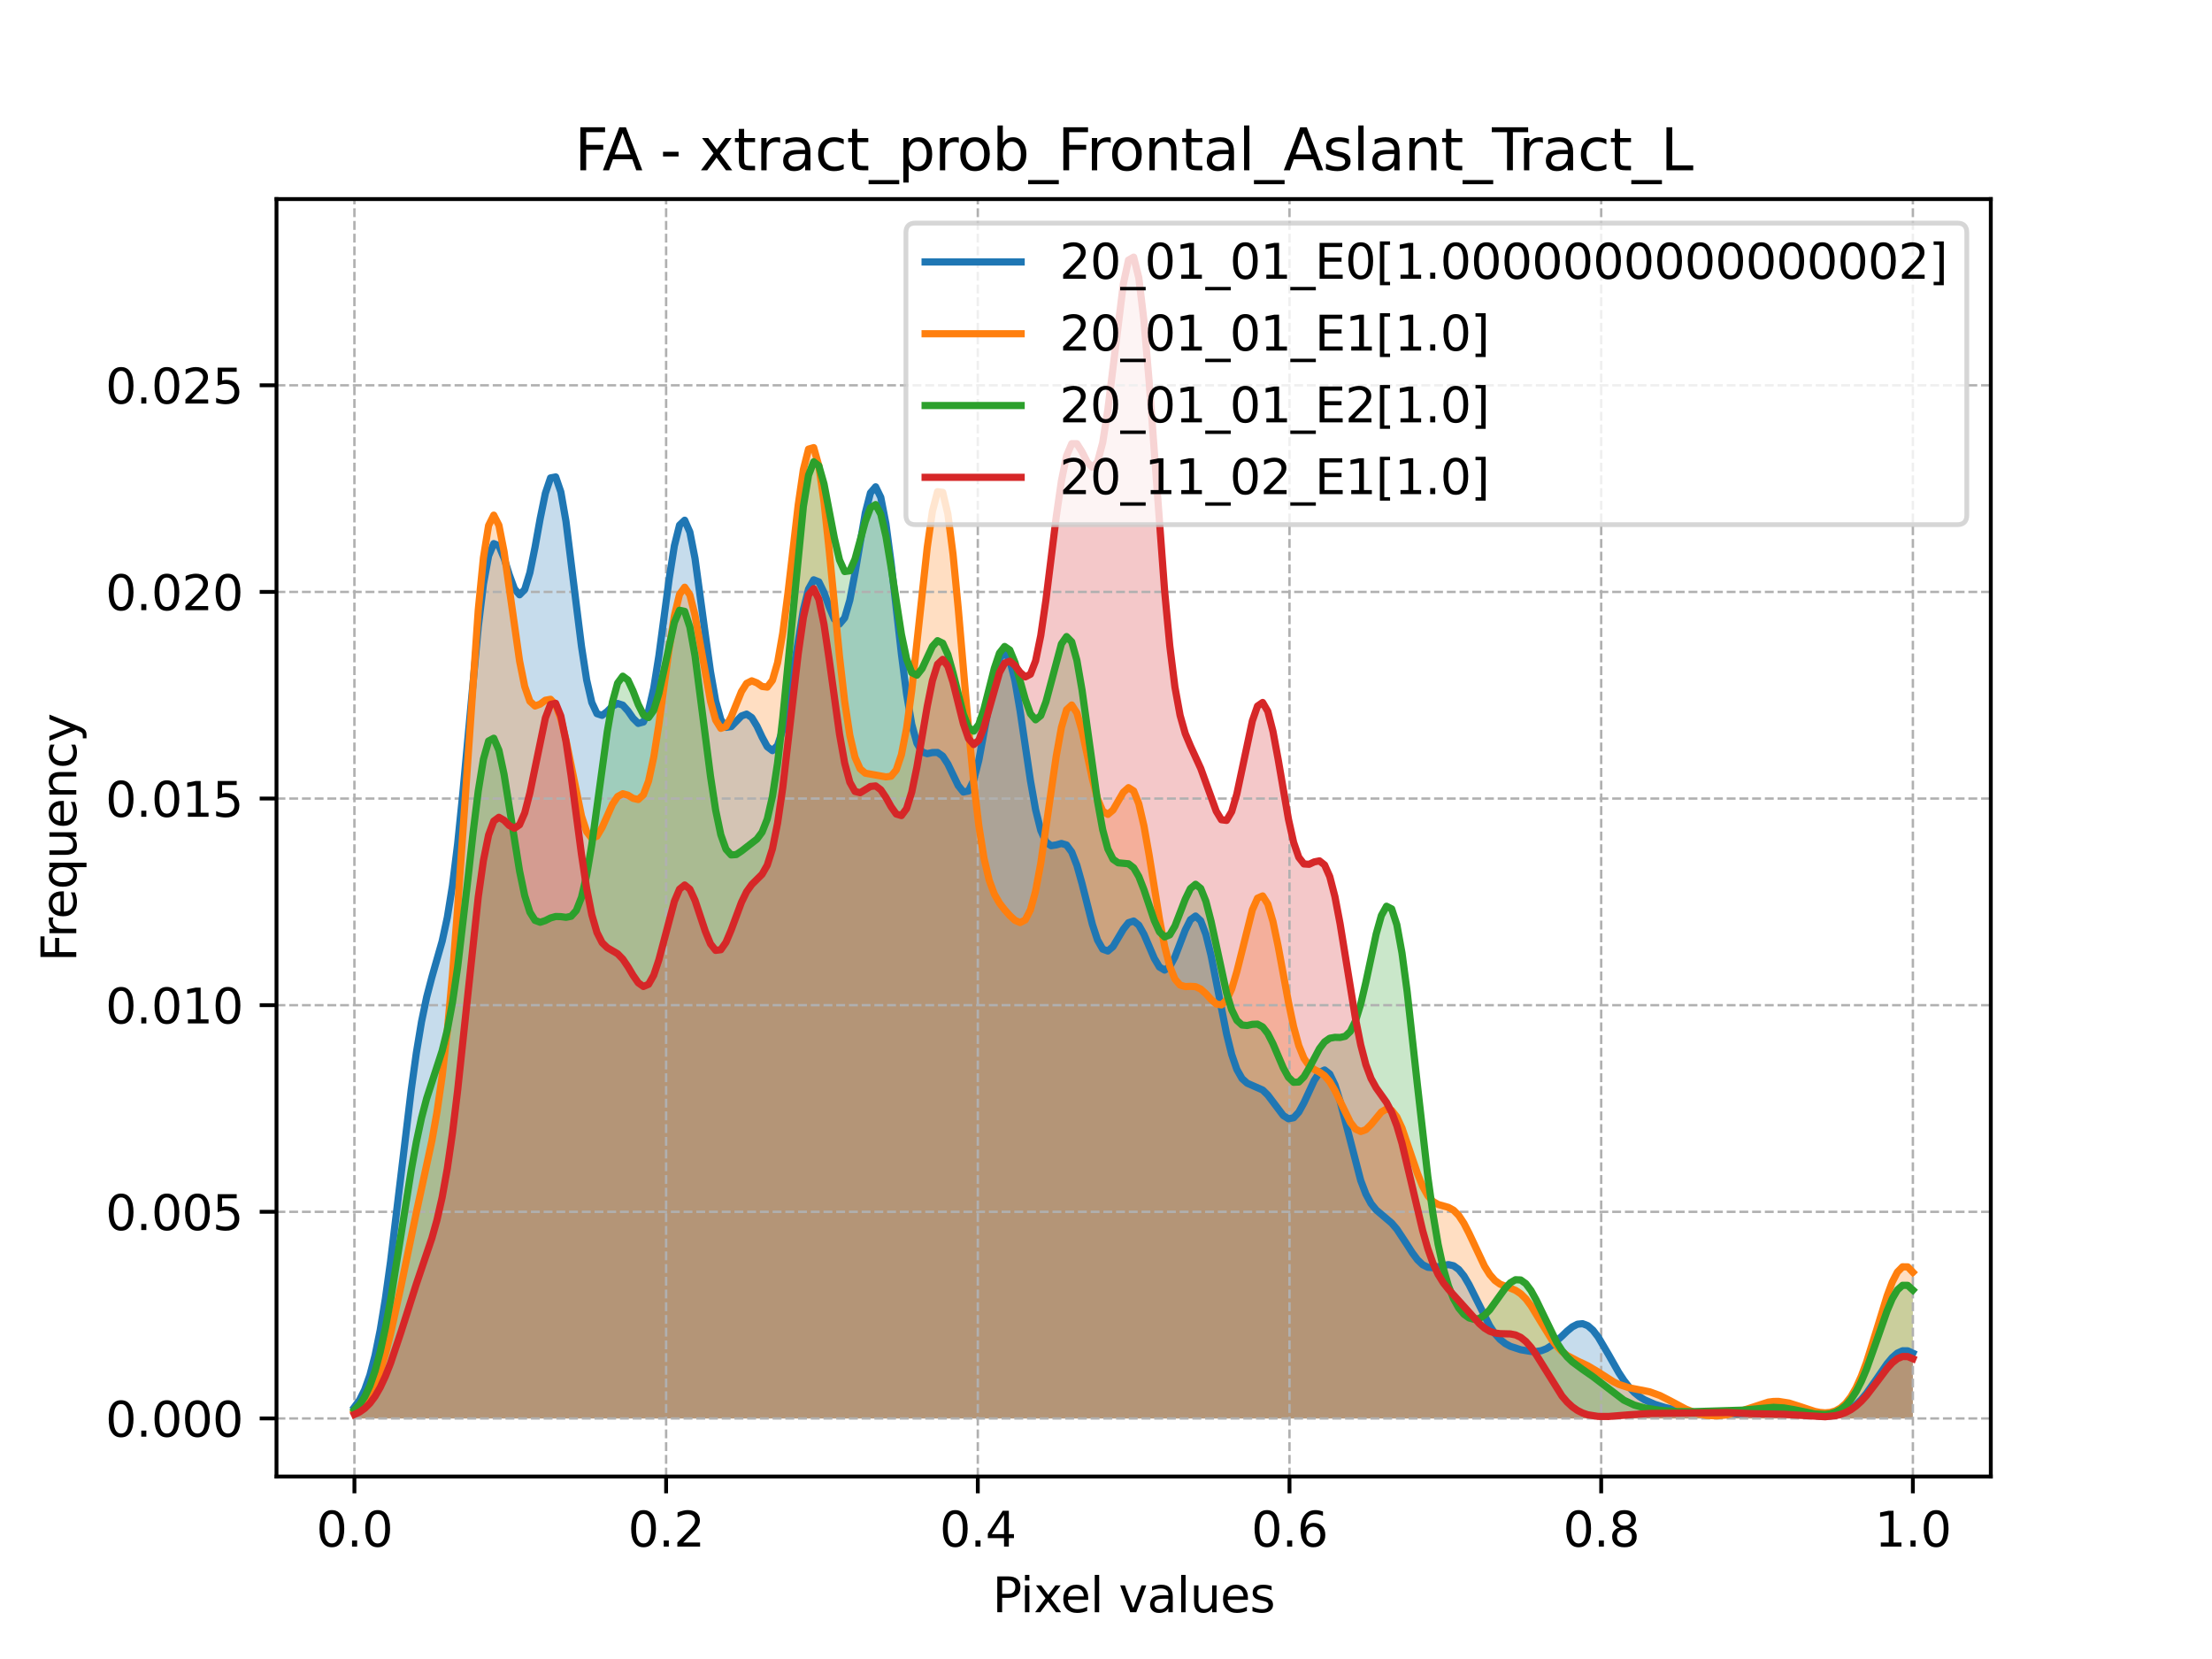 <?xml version="1.0" encoding="utf-8" standalone="no"?>
<!DOCTYPE svg PUBLIC "-//W3C//DTD SVG 1.1//EN"
  "http://www.w3.org/Graphics/SVG/1.1/DTD/svg11.dtd">
<svg xmlns:xlink="http://www.w3.org/1999/xlink" width="460.8pt" height="345.6pt" viewBox="0 0 460.8 345.6" xmlns="http://www.w3.org/2000/svg" version="1.1">
 <defs>
  <style type="text/css">*{stroke-linejoin: round; stroke-linecap: butt}</style>
 </defs>
 <g id="figure_1">
  <g id="patch_1">
   <path d="M 0 345.6 
L 460.8 345.6 
L 460.8 0 
L 0 0 
z
" style="fill: #ffffff"/>
  </g>
  <g id="axes_1">
   <g id="patch_2">
    <path d="M 57.6 307.584 
L 414.72 307.584 
L 414.72 41.472 
L 57.6 41.472 
z
" style="fill: #ffffff"/>
   </g>
   <g id="PolyCollection_1">
    <path d="M 73.833 293.119 
L 73.833 295.488 
L 74.908 295.488 
L 75.983 295.488 
L 77.058 295.488 
L 78.133 295.488 
L 79.208 295.488 
L 80.283 295.488 
L 81.358 295.488 
L 82.433 295.488 
L 83.508 295.488 
L 84.583 295.488 
L 85.658 295.488 
L 86.733 295.488 
L 87.808 295.488 
L 88.883 295.488 
L 89.958 295.488 
L 91.033 295.488 
L 92.108 295.488 
L 93.183 295.488 
L 94.258 295.488 
L 95.333 295.488 
L 96.408 295.488 
L 97.483 295.488 
L 98.558 295.488 
L 99.633 295.488 
L 100.708 295.488 
L 101.783 295.488 
L 102.858 295.488 
L 103.933 295.488 
L 105.008 295.488 
L 106.083 295.488 
L 107.158 295.488 
L 108.233 295.488 
L 109.308 295.488 
L 110.383 295.488 
L 111.458 295.488 
L 112.533 295.488 
L 113.608 295.488 
L 114.683 295.488 
L 115.758 295.488 
L 116.833 295.488 
L 117.908 295.488 
L 118.983 295.488 
L 120.058 295.488 
L 121.133 295.488 
L 122.208 295.488 
L 123.283 295.488 
L 124.358 295.488 
L 125.433 295.488 
L 126.508 295.488 
L 127.583 295.488 
L 128.658 295.488 
L 129.733 295.488 
L 130.808 295.488 
L 131.883 295.488 
L 132.959 295.488 
L 134.034 295.488 
L 135.109 295.488 
L 136.184 295.488 
L 137.259 295.488 
L 138.334 295.488 
L 139.409 295.488 
L 140.484 295.488 
L 141.559 295.488 
L 142.634 295.488 
L 143.709 295.488 
L 144.784 295.488 
L 145.859 295.488 
L 146.934 295.488 
L 148.009 295.488 
L 149.084 295.488 
L 150.159 295.488 
L 151.234 295.488 
L 152.309 295.488 
L 153.384 295.488 
L 154.459 295.488 
L 155.534 295.488 
L 156.609 295.488 
L 157.684 295.488 
L 158.759 295.488 
L 159.834 295.488 
L 160.909 295.488 
L 161.984 295.488 
L 163.059 295.488 
L 164.134 295.488 
L 165.209 295.488 
L 166.284 295.488 
L 167.359 295.488 
L 168.434 295.488 
L 169.509 295.488 
L 170.584 295.488 
L 171.659 295.488 
L 172.734 295.488 
L 173.809 295.488 
L 174.884 295.488 
L 175.959 295.488 
L 177.034 295.488 
L 178.109 295.488 
L 179.184 295.488 
L 180.259 295.488 
L 181.334 295.488 
L 182.409 295.488 
L 183.484 295.488 
L 184.559 295.488 
L 185.634 295.488 
L 186.709 295.488 
L 187.784 295.488 
L 188.859 295.488 
L 189.934 295.488 
L 191.009 295.488 
L 192.084 295.488 
L 193.159 295.488 
L 194.234 295.488 
L 195.309 295.488 
L 196.384 295.488 
L 197.459 295.488 
L 198.534 295.488 
L 199.609 295.488 
L 200.684 295.488 
L 201.759 295.488 
L 202.834 295.488 
L 203.909 295.488 
L 204.984 295.488 
L 206.059 295.488 
L 207.134 295.488 
L 208.21 295.488 
L 209.285 295.488 
L 210.36 295.488 
L 211.435 295.488 
L 212.51 295.488 
L 213.585 295.488 
L 214.66 295.488 
L 215.735 295.488 
L 216.81 295.488 
L 217.885 295.488 
L 218.96 295.488 
L 220.035 295.488 
L 221.11 295.488 
L 222.185 295.488 
L 223.26 295.488 
L 224.335 295.488 
L 225.41 295.488 
L 226.485 295.488 
L 227.56 295.488 
L 228.635 295.488 
L 229.71 295.488 
L 230.785 295.488 
L 231.86 295.488 
L 232.935 295.488 
L 234.01 295.488 
L 235.085 295.488 
L 236.16 295.488 
L 237.235 295.488 
L 238.31 295.488 
L 239.385 295.488 
L 240.46 295.488 
L 241.535 295.488 
L 242.61 295.488 
L 243.685 295.488 
L 244.76 295.488 
L 245.835 295.488 
L 246.91 295.488 
L 247.985 295.488 
L 249.06 295.488 
L 250.135 295.488 
L 251.21 295.488 
L 252.285 295.488 
L 253.36 295.488 
L 254.435 295.488 
L 255.51 295.488 
L 256.585 295.488 
L 257.66 295.488 
L 258.735 295.488 
L 259.81 295.488 
L 260.885 295.488 
L 261.96 295.488 
L 263.035 295.488 
L 264.11 295.488 
L 265.185 295.488 
L 266.26 295.488 
L 267.335 295.488 
L 268.41 295.488 
L 269.485 295.488 
L 270.56 295.488 
L 271.635 295.488 
L 272.71 295.488 
L 273.785 295.488 
L 274.86 295.488 
L 275.935 295.488 
L 277.01 295.488 
L 278.085 295.488 
L 279.16 295.488 
L 280.235 295.488 
L 281.31 295.488 
L 282.385 295.488 
L 283.461 295.488 
L 284.536 295.488 
L 285.611 295.488 
L 286.686 295.488 
L 287.761 295.488 
L 288.836 295.488 
L 289.911 295.488 
L 290.986 295.488 
L 292.061 295.488 
L 293.136 295.488 
L 294.211 295.488 
L 295.286 295.488 
L 296.361 295.488 
L 297.436 295.488 
L 298.511 295.488 
L 299.586 295.488 
L 300.661 295.488 
L 301.736 295.488 
L 302.811 295.488 
L 303.886 295.488 
L 304.961 295.488 
L 306.036 295.488 
L 307.111 295.488 
L 308.186 295.488 
L 309.261 295.488 
L 310.336 295.488 
L 311.411 295.488 
L 312.486 295.488 
L 313.561 295.488 
L 314.636 295.488 
L 315.711 295.488 
L 316.786 295.488 
L 317.861 295.488 
L 318.936 295.488 
L 320.011 295.488 
L 321.086 295.488 
L 322.161 295.488 
L 323.236 295.488 
L 324.311 295.488 
L 325.386 295.488 
L 326.461 295.488 
L 327.536 295.488 
L 328.611 295.488 
L 329.686 295.488 
L 330.761 295.488 
L 331.836 295.488 
L 332.911 295.488 
L 333.986 295.488 
L 335.061 295.488 
L 336.136 295.488 
L 337.211 295.488 
L 338.286 295.488 
L 339.361 295.488 
L 340.436 295.488 
L 341.511 295.488 
L 342.586 295.488 
L 343.661 295.488 
L 344.736 295.488 
L 345.811 295.488 
L 346.886 295.488 
L 347.961 295.488 
L 349.036 295.488 
L 350.111 295.488 
L 351.186 295.488 
L 352.261 295.488 
L 353.336 295.488 
L 354.411 295.488 
L 355.486 295.488 
L 356.561 295.488 
L 357.636 295.488 
L 358.711 295.488 
L 359.787 295.488 
L 360.862 295.488 
L 361.937 295.488 
L 363.012 295.488 
L 364.087 295.488 
L 365.162 295.488 
L 366.237 295.488 
L 367.312 295.488 
L 368.387 295.488 
L 369.462 295.488 
L 370.537 295.488 
L 371.612 295.488 
L 372.687 295.488 
L 373.762 295.488 
L 374.837 295.488 
L 375.912 295.488 
L 376.987 295.488 
L 378.062 295.488 
L 379.137 295.488 
L 380.212 295.488 
L 381.287 295.488 
L 382.362 295.488 
L 383.437 295.488 
L 384.512 295.488 
L 385.587 295.488 
L 386.662 295.488 
L 387.737 295.488 
L 388.812 295.488 
L 389.887 295.488 
L 390.962 295.488 
L 392.037 295.488 
L 393.112 295.488 
L 394.187 295.488 
L 395.262 295.488 
L 396.337 295.488 
L 397.412 295.488 
L 398.487 295.488 
L 398.487 281.893 
L 398.487 281.893 
L 397.412 281.394 
L 396.337 281.389 
L 395.262 281.879 
L 394.187 282.813 
L 393.112 284.097 
L 392.037 285.61 
L 390.962 287.222 
L 389.887 288.813 
L 388.812 290.285 
L 387.737 291.571 
L 386.662 292.636 
L 385.587 293.473 
L 384.512 294.096 
L 383.437 294.531 
L 382.362 294.809 
L 381.287 294.963 
L 380.212 295.019 
L 379.137 295 
L 378.062 294.926 
L 376.987 294.813 
L 375.912 294.676 
L 374.837 294.529 
L 373.762 294.387 
L 372.687 294.262 
L 371.612 294.167 
L 370.537 294.108 
L 369.462 294.089 
L 368.387 294.107 
L 367.312 294.156 
L 366.237 294.225 
L 365.162 294.301 
L 364.087 294.374 
L 363.012 294.434 
L 361.937 294.477 
L 360.862 294.5 
L 359.787 294.508 
L 358.711 294.502 
L 357.636 294.486 
L 356.561 294.462 
L 355.486 294.429 
L 354.411 294.383 
L 353.336 294.316 
L 352.261 294.22 
L 351.186 294.091 
L 350.111 293.925 
L 349.036 293.721 
L 347.961 293.482 
L 346.886 293.21 
L 345.811 292.903 
L 344.736 292.55 
L 343.661 292.13 
L 342.586 291.606 
L 341.511 290.933 
L 340.436 290.059 
L 339.361 288.943 
L 338.286 287.56 
L 337.211 285.922 
L 336.136 284.082 
L 335.061 282.136 
L 333.986 280.221 
L 332.911 278.491 
L 331.836 277.097 
L 330.761 276.16 
L 329.686 275.746 
L 328.611 275.854 
L 327.536 276.413 
L 326.461 277.294 
L 325.386 278.336 
L 324.311 279.377 
L 323.236 280.279 
L 322.161 280.954 
L 321.086 281.37 
L 320.011 281.545 
L 318.936 281.532 
L 317.861 281.393 
L 316.786 281.17 
L 315.711 280.874 
L 314.636 280.467 
L 313.561 279.877 
L 312.486 279.016 
L 311.411 277.805 
L 310.336 276.21 
L 309.261 274.259 
L 308.186 272.058 
L 307.111 269.775 
L 306.036 267.619 
L 304.961 265.794 
L 303.886 264.458 
L 302.811 263.682 
L 301.736 263.432 
L 300.661 263.566 
L 299.586 263.867 
L 298.511 264.086 
L 297.436 263.999 
L 296.361 263.46 
L 295.286 262.429 
L 294.211 260.986 
L 293.136 259.302 
L 292.061 257.591 
L 290.986 256.048 
L 289.911 254.793 
L 288.836 253.819 
L 287.761 252.989 
L 286.686 252.057 
L 285.611 250.728 
L 284.536 248.732 
L 283.461 245.912 
L 282.385 242.278 
L 281.31 238.039 
L 280.235 233.578 
L 279.16 229.387 
L 278.085 225.971 
L 277.01 223.736 
L 275.935 222.899 
L 274.86 223.432 
L 273.785 225.066 
L 272.71 227.344 
L 271.635 229.721 
L 270.56 231.681 
L 269.485 232.85 
L 268.41 233.062 
L 267.335 232.389 
L 266.26 231.094 
L 265.185 229.55 
L 264.11 228.125 
L 263.035 227.07 
L 261.96 226.445 
L 260.885 226.087 
L 259.81 225.649 
L 258.735 224.686 
L 257.66 222.783 
L 256.585 219.677 
L 255.51 215.354 
L 254.435 210.092 
L 253.36 204.423 
L 252.285 199.041 
L 251.21 194.652 
L 250.135 191.818 
L 249.06 190.823 
L 247.985 191.599 
L 246.91 193.737 
L 245.835 196.574 
L 244.76 199.34 
L 243.685 201.335 
L 242.61 202.087 
L 241.535 201.452 
L 240.46 199.642 
L 239.385 197.152 
L 238.31 194.634 
L 237.235 192.723 
L 236.16 191.867 
L 235.085 192.216 
L 234.01 193.576 
L 232.935 195.456 
L 231.86 197.191 
L 230.785 198.115 
L 229.71 197.725 
L 228.635 195.823 
L 227.56 192.563 
L 226.485 188.425 
L 225.41 184.089 
L 224.335 180.264 
L 223.26 177.5 
L 222.185 176.032 
L 221.11 175.709 
L 220.035 176.011 
L 218.96 176.175 
L 217.885 175.384 
L 216.81 172.985 
L 215.735 168.676 
L 214.66 162.621 
L 213.585 155.447 
L 212.51 148.135 
L 211.435 141.812 
L 210.36 137.502 
L 209.285 135.895 
L 208.21 137.182 
L 207.134 141.01 
L 206.059 146.557 
L 204.984 152.719 
L 203.909 158.358 
L 202.834 162.549 
L 201.759 164.771 
L 200.684 164.994 
L 199.609 163.638 
L 198.534 161.426 
L 197.459 159.166 
L 196.384 157.506 
L 195.309 156.752 
L 194.234 156.77 
L 193.159 157.008 
L 192.084 156.648 
L 191.009 154.824 
L 189.934 150.882 
L 188.859 144.59 
L 187.784 136.26 
L 186.709 126.735 
L 185.634 117.241 
L 184.559 109.137 
L 183.484 103.611 
L 182.409 101.412 
L 181.334 102.668 
L 180.259 106.85 
L 179.184 112.884 
L 178.109 119.395 
L 177.034 125.021 
L 175.959 128.72 
L 174.884 129.993 
L 173.809 128.988 
L 172.734 126.431 
L 171.659 123.435 
L 170.584 121.215 
L 169.509 120.787 
L 168.434 122.722 
L 167.359 127.021 
L 166.284 133.124 
L 165.209 140.061 
L 164.134 146.695 
L 163.059 151.996 
L 161.984 155.284 
L 160.909 156.366 
L 159.834 155.555 
L 158.759 153.558 
L 157.684 151.262 
L 156.609 149.489 
L 155.534 148.759 
L 154.459 149.152 
L 153.384 150.276 
L 152.309 151.373 
L 151.234 151.521 
L 150.159 149.895 
L 149.084 146.015 
L 148.009 139.911 
L 146.934 132.177 
L 145.859 123.875 
L 144.784 116.328 
L 143.709 110.834 
L 142.634 108.374 
L 141.559 109.394 
L 140.484 113.698 
L 139.409 120.497 
L 138.334 128.584 
L 137.259 136.608 
L 136.184 143.366 
L 135.109 148.054 
L 134.034 150.405 
L 132.959 150.698 
L 131.883 149.629 
L 130.808 148.088 
L 129.733 146.891 
L 128.658 146.549 
L 127.583 147.124 
L 126.508 148.205 
L 125.433 149.023 
L 124.358 148.668 
L 123.283 146.347 
L 122.208 141.635 
L 121.133 134.638 
L 120.058 126.02 
L 118.983 116.904 
L 117.908 108.635 
L 116.833 102.484 
L 115.758 99.353 
L 114.683 99.563 
L 113.608 102.763 
L 112.533 108.01 
L 111.458 113.985 
L 110.383 119.296 
L 109.308 122.81 
L 108.233 123.912 
L 107.158 122.645 
L 106.083 119.703 
L 105.008 116.256 
L 103.933 113.679 
L 102.858 113.239 
L 101.783 115.807 
L 100.708 121.683 
L 99.633 130.546 
L 98.558 141.551 
L 97.483 153.538 
L 96.408 165.295 
L 95.333 175.811 
L 94.258 184.466 
L 93.183 191.116 
L 92.108 196.07 
L 91.033 199.966 
L 89.958 203.594 
L 88.883 207.706 
L 87.808 212.863 
L 86.733 219.335 
L 85.658 227.083 
L 84.583 235.801 
L 83.508 245.016 
L 82.433 254.188 
L 81.358 262.819 
L 80.283 270.524 
L 79.208 277.067 
L 78.133 282.365 
L 77.058 286.465 
L 75.983 289.501 
L 74.908 291.654 
L 73.833 293.119 
z
" clip-path="url(#pe57d8073a4)" style="fill: #1f77b4; fill-opacity: 0.25"/>
   </g>
   <g id="PolyCollection_2">
    <path d="M 73.833 294.219 
L 73.833 295.488 
L 74.908 295.488 
L 75.983 295.488 
L 77.058 295.488 
L 78.133 295.488 
L 79.208 295.488 
L 80.283 295.488 
L 81.358 295.488 
L 82.433 295.488 
L 83.508 295.488 
L 84.583 295.488 
L 85.658 295.488 
L 86.733 295.488 
L 87.808 295.488 
L 88.883 295.488 
L 89.958 295.488 
L 91.033 295.488 
L 92.108 295.488 
L 93.183 295.488 
L 94.258 295.488 
L 95.333 295.488 
L 96.408 295.488 
L 97.483 295.488 
L 98.558 295.488 
L 99.633 295.488 
L 100.708 295.488 
L 101.783 295.488 
L 102.858 295.488 
L 103.933 295.488 
L 105.008 295.488 
L 106.083 295.488 
L 107.158 295.488 
L 108.233 295.488 
L 109.308 295.488 
L 110.383 295.488 
L 111.458 295.488 
L 112.533 295.488 
L 113.608 295.488 
L 114.683 295.488 
L 115.758 295.488 
L 116.833 295.488 
L 117.908 295.488 
L 118.983 295.488 
L 120.058 295.488 
L 121.133 295.488 
L 122.208 295.488 
L 123.283 295.488 
L 124.358 295.488 
L 125.433 295.488 
L 126.508 295.488 
L 127.583 295.488 
L 128.658 295.488 
L 129.734 295.488 
L 130.809 295.488 
L 131.884 295.488 
L 132.959 295.488 
L 134.034 295.488 
L 135.109 295.488 
L 136.184 295.488 
L 137.259 295.488 
L 138.334 295.488 
L 139.409 295.488 
L 140.484 295.488 
L 141.559 295.488 
L 142.634 295.488 
L 143.709 295.488 
L 144.784 295.488 
L 145.859 295.488 
L 146.934 295.488 
L 148.009 295.488 
L 149.084 295.488 
L 150.159 295.488 
L 151.234 295.488 
L 152.309 295.488 
L 153.384 295.488 
L 154.459 295.488 
L 155.534 295.488 
L 156.609 295.488 
L 157.684 295.488 
L 158.759 295.488 
L 159.834 295.488 
L 160.909 295.488 
L 161.984 295.488 
L 163.059 295.488 
L 164.134 295.488 
L 165.209 295.488 
L 166.284 295.488 
L 167.359 295.488 
L 168.434 295.488 
L 169.509 295.488 
L 170.584 295.488 
L 171.659 295.488 
L 172.734 295.488 
L 173.809 295.488 
L 174.884 295.488 
L 175.959 295.488 
L 177.034 295.488 
L 178.109 295.488 
L 179.184 295.488 
L 180.259 295.488 
L 181.334 295.488 
L 182.409 295.488 
L 183.484 295.488 
L 184.559 295.488 
L 185.634 295.488 
L 186.709 295.488 
L 187.784 295.488 
L 188.859 295.488 
L 189.934 295.488 
L 191.009 295.488 
L 192.084 295.488 
L 193.159 295.488 
L 194.234 295.488 
L 195.309 295.488 
L 196.384 295.488 
L 197.459 295.488 
L 198.534 295.488 
L 199.609 295.488 
L 200.684 295.488 
L 201.76 295.488 
L 202.835 295.488 
L 203.91 295.488 
L 204.985 295.488 
L 206.06 295.488 
L 207.135 295.488 
L 208.21 295.488 
L 209.285 295.488 
L 210.36 295.488 
L 211.435 295.488 
L 212.51 295.488 
L 213.585 295.488 
L 214.66 295.488 
L 215.735 295.488 
L 216.81 295.488 
L 217.885 295.488 
L 218.96 295.488 
L 220.035 295.488 
L 221.11 295.488 
L 222.185 295.488 
L 223.26 295.488 
L 224.335 295.488 
L 225.41 295.488 
L 226.485 295.488 
L 227.56 295.488 
L 228.635 295.488 
L 229.71 295.488 
L 230.785 295.488 
L 231.86 295.488 
L 232.935 295.488 
L 234.01 295.488 
L 235.085 295.488 
L 236.16 295.488 
L 237.235 295.488 
L 238.31 295.488 
L 239.385 295.488 
L 240.46 295.488 
L 241.535 295.488 
L 242.61 295.488 
L 243.685 295.488 
L 244.76 295.488 
L 245.835 295.488 
L 246.91 295.488 
L 247.985 295.488 
L 249.06 295.488 
L 250.135 295.488 
L 251.21 295.488 
L 252.285 295.488 
L 253.36 295.488 
L 254.435 295.488 
L 255.51 295.488 
L 256.585 295.488 
L 257.66 295.488 
L 258.735 295.488 
L 259.81 295.488 
L 260.885 295.488 
L 261.96 295.488 
L 263.035 295.488 
L 264.11 295.488 
L 265.185 295.488 
L 266.26 295.488 
L 267.335 295.488 
L 268.41 295.488 
L 269.485 295.488 
L 270.56 295.488 
L 271.635 295.488 
L 272.711 295.488 
L 273.786 295.488 
L 274.861 295.488 
L 275.936 295.488 
L 277.011 295.488 
L 278.086 295.488 
L 279.161 295.488 
L 280.236 295.488 
L 281.311 295.488 
L 282.386 295.488 
L 283.461 295.488 
L 284.536 295.488 
L 285.611 295.488 
L 286.686 295.488 
L 287.761 295.488 
L 288.836 295.488 
L 289.911 295.488 
L 290.986 295.488 
L 292.061 295.488 
L 293.136 295.488 
L 294.211 295.488 
L 295.286 295.488 
L 296.361 295.488 
L 297.436 295.488 
L 298.511 295.488 
L 299.586 295.488 
L 300.661 295.488 
L 301.736 295.488 
L 302.811 295.488 
L 303.886 295.488 
L 304.961 295.488 
L 306.036 295.488 
L 307.111 295.488 
L 308.186 295.488 
L 309.261 295.488 
L 310.336 295.488 
L 311.411 295.488 
L 312.486 295.488 
L 313.561 295.488 
L 314.636 295.488 
L 315.711 295.488 
L 316.786 295.488 
L 317.861 295.488 
L 318.936 295.488 
L 320.011 295.488 
L 321.086 295.488 
L 322.161 295.488 
L 323.236 295.488 
L 324.311 295.488 
L 325.386 295.488 
L 326.461 295.488 
L 327.536 295.488 
L 328.611 295.488 
L 329.686 295.488 
L 330.761 295.488 
L 331.836 295.488 
L 332.911 295.488 
L 333.986 295.488 
L 335.061 295.488 
L 336.136 295.488 
L 337.211 295.488 
L 338.286 295.488 
L 339.361 295.488 
L 340.436 295.488 
L 341.511 295.488 
L 342.586 295.488 
L 343.661 295.488 
L 344.737 295.488 
L 345.812 295.488 
L 346.887 295.488 
L 347.962 295.488 
L 349.037 295.488 
L 350.112 295.488 
L 351.187 295.488 
L 352.262 295.488 
L 353.337 295.488 
L 354.412 295.488 
L 355.487 295.488 
L 356.562 295.488 
L 357.637 295.488 
L 358.712 295.488 
L 359.787 295.488 
L 360.862 295.488 
L 361.937 295.488 
L 363.012 295.488 
L 364.087 295.488 
L 365.162 295.488 
L 366.237 295.488 
L 367.312 295.488 
L 368.387 295.488 
L 369.462 295.488 
L 370.537 295.488 
L 371.612 295.488 
L 372.687 295.488 
L 373.762 295.488 
L 374.837 295.488 
L 375.912 295.488 
L 376.987 295.488 
L 378.062 295.488 
L 379.137 295.488 
L 380.212 295.488 
L 381.287 295.488 
L 382.362 295.488 
L 383.437 295.488 
L 384.512 295.488 
L 385.587 295.488 
L 386.662 295.488 
L 387.737 295.488 
L 388.812 295.488 
L 389.887 295.488 
L 390.962 295.488 
L 392.037 295.488 
L 393.112 295.488 
L 394.187 295.488 
L 395.262 295.488 
L 396.337 295.488 
L 397.412 295.488 
L 398.487 295.488 
L 398.487 265.031 
L 398.487 265.031 
L 397.412 263.912 
L 396.337 263.901 
L 395.262 264.999 
L 394.187 267.091 
L 393.112 269.968 
L 392.037 273.358 
L 390.962 276.969 
L 389.887 280.532 
L 388.812 283.829 
L 387.737 286.707 
L 386.662 289.09 
L 385.587 290.96 
L 384.512 292.346 
L 383.437 293.308 
L 382.362 293.914 
L 381.287 294.232 
L 380.212 294.324 
L 379.137 294.24 
L 378.062 294.024 
L 376.987 293.715 
L 375.912 293.348 
L 374.837 292.961 
L 373.762 292.593 
L 372.687 292.279 
L 371.612 292.053 
L 370.537 291.939 
L 369.462 291.948 
L 368.387 292.082 
L 367.312 292.325 
L 366.237 292.653 
L 365.162 293.035 
L 364.087 293.438 
L 363.012 293.831 
L 361.937 294.187 
L 360.862 294.488 
L 359.787 294.721 
L 358.712 294.877 
L 357.637 294.953 
L 356.562 294.945 
L 355.487 294.848 
L 354.412 294.66 
L 353.337 294.378 
L 352.262 294.001 
L 351.187 293.538 
L 350.112 293.003 
L 349.037 292.42 
L 347.962 291.821 
L 346.887 291.242 
L 345.812 290.72 
L 344.737 290.281 
L 343.661 289.937 
L 342.586 289.68 
L 341.511 289.484 
L 340.436 289.306 
L 339.361 289.093 
L 338.286 288.8 
L 337.211 288.392 
L 336.136 287.86 
L 335.061 287.222 
L 333.986 286.516 
L 332.911 285.797 
L 331.836 285.119 
L 330.761 284.514 
L 329.686 283.988 
L 328.611 283.506 
L 327.536 282.998 
L 326.461 282.373 
L 325.386 281.539 
L 324.311 280.429 
L 323.236 279.023 
L 322.161 277.358 
L 321.086 275.535 
L 320.011 273.695 
L 318.936 271.996 
L 317.861 270.575 
L 316.786 269.509 
L 315.711 268.797 
L 314.636 268.344 
L 313.561 267.986 
L 312.486 267.514 
L 311.411 266.734 
L 310.336 265.506 
L 309.261 263.789 
L 308.186 261.658 
L 307.111 259.291 
L 306.036 256.933 
L 304.961 254.839 
L 303.886 253.205 
L 302.811 252.117 
L 301.736 251.518 
L 300.661 251.213 
L 299.586 250.911 
L 298.511 250.289 
L 297.436 249.076 
L 296.361 247.126 
L 295.286 244.467 
L 294.211 241.311 
L 293.136 238.014 
L 292.061 235.003 
L 290.986 232.679 
L 289.911 231.322 
L 288.836 231.022 
L 287.761 231.648 
L 286.686 232.876 
L 285.611 234.259 
L 284.536 235.332 
L 283.461 235.716 
L 282.386 235.207 
L 281.311 233.818 
L 280.236 231.77 
L 279.161 229.421 
L 278.086 227.172 
L 277.011 225.345 
L 275.936 224.093 
L 274.861 223.339 
L 273.786 222.788 
L 272.711 221.99 
L 271.635 220.462 
L 270.56 217.814 
L 269.485 213.879 
L 268.41 208.788 
L 267.335 202.975 
L 266.26 197.114 
L 265.185 191.987 
L 264.11 188.324 
L 263.035 186.637 
L 261.96 187.109 
L 260.885 189.546 
L 259.81 193.416 
L 258.735 197.971 
L 257.66 202.401 
L 256.585 206.013 
L 255.51 208.365 
L 254.435 209.341 
L 253.36 209.139 
L 252.285 208.188 
L 251.21 207.005 
L 250.135 206.039 
L 249.06 205.538 
L 247.985 205.47 
L 246.91 205.528 
L 245.835 205.209 
L 244.76 203.956 
L 243.685 201.319 
L 242.61 197.104 
L 241.535 191.46 
L 240.46 184.884 
L 239.385 178.134 
L 238.31 172.067 
L 237.235 167.45 
L 236.16 164.763 
L 235.085 164.083 
L 234.01 165.042 
L 232.935 166.909 
L 231.86 168.75 
L 230.785 169.655 
L 229.71 168.958 
L 228.635 166.414 
L 227.56 162.269 
L 226.485 157.222 
L 225.41 152.278 
L 224.335 148.518 
L 223.26 146.862 
L 222.185 147.856 
L 221.11 151.554 
L 220.035 157.516 
L 218.96 164.905 
L 217.885 172.687 
L 216.81 179.848 
L 215.735 185.606 
L 214.66 189.54 
L 213.585 191.63 
L 212.51 192.19 
L 211.435 191.722 
L 210.36 190.724 
L 209.285 189.517 
L 208.21 188.126 
L 207.135 186.251 
L 206.06 183.344 
L 204.985 178.769 
L 203.91 172.014 
L 202.835 162.893 
L 201.76 151.689 
L 200.684 139.199 
L 199.609 126.643 
L 198.534 115.469 
L 197.459 107.083 
L 196.384 102.562 
L 195.309 102.426 
L 194.234 106.526 
L 193.159 114.068 
L 192.084 123.777 
L 191.009 134.163 
L 189.934 143.819 
L 188.859 151.682 
L 187.784 157.206 
L 186.709 160.392 
L 185.634 161.7 
L 184.559 161.843 
L 183.484 161.543 
L 182.409 161.302 
L 181.334 161.242 
L 180.259 161.07 
L 179.184 160.161 
L 178.109 157.749 
L 177.034 153.172 
L 175.959 146.111 
L 174.884 136.757 
L 173.809 125.864 
L 172.734 114.648 
L 171.659 104.581 
L 170.584 97.087 
L 169.509 93.249 
L 168.434 93.561 
L 167.359 97.823 
L 166.284 105.177 
L 165.209 114.293 
L 164.134 123.658 
L 163.059 131.898 
L 161.984 138.048 
L 160.909 141.723 
L 159.834 143.141 
L 158.759 143.001 
L 157.684 142.255 
L 156.609 141.828 
L 155.534 142.366 
L 154.459 144.066 
L 153.384 146.628 
L 152.309 149.353 
L 151.234 151.336 
L 150.159 151.73 
L 149.084 149.996 
L 148.009 146.074 
L 146.934 140.451 
L 145.859 134.073 
L 144.784 128.16 
L 143.709 123.93 
L 142.634 122.33 
L 141.559 123.822 
L 140.484 128.278 
L 139.409 135.017 
L 138.334 142.965 
L 137.259 150.9 
L 136.184 157.727 
L 135.109 162.7 
L 134.034 165.562 
L 132.959 166.555 
L 131.884 166.309 
L 130.809 165.647 
L 129.734 165.348 
L 128.658 165.937 
L 127.583 167.549 
L 126.508 169.9 
L 125.433 172.374 
L 124.358 174.195 
L 123.283 174.643 
L 122.208 173.259 
L 121.133 169.986 
L 120.058 165.199 
L 118.983 159.628 
L 117.908 154.185 
L 116.833 149.729 
L 115.758 146.844 
L 114.683 145.675 
L 113.608 145.876 
L 112.533 146.677 
L 111.458 147.074 
L 110.383 146.083 
L 109.308 143.013 
L 108.233 137.675 
L 107.158 130.488 
L 106.083 122.438 
L 105.008 114.913 
L 103.933 109.426 
L 102.858 107.316 
L 101.783 109.475 
L 100.708 116.177 
L 99.633 127.036 
L 98.558 141.1 
L 97.483 157.056 
L 96.408 173.488 
L 95.333 189.128 
L 94.258 203.044 
L 93.183 214.748 
L 92.108 224.187 
L 91.033 231.666 
L 89.958 237.701 
L 88.883 242.877 
L 87.808 247.709 
L 86.733 252.557 
L 85.658 257.593 
L 84.583 262.808 
L 83.508 268.066 
L 82.433 273.163 
L 81.358 277.886 
L 80.283 282.066 
L 79.208 285.597 
L 78.133 288.448 
L 77.058 290.651 
L 75.983 292.279 
L 74.908 293.434 
L 73.833 294.219 
z
" clip-path="url(#pe57d8073a4)" style="fill: #ff7f0e; fill-opacity: 0.25"/>
   </g>
   <g id="PolyCollection_3">
    <path d="M 73.833 293.702 
L 73.833 295.488 
L 74.908 295.488 
L 75.983 295.488 
L 77.058 295.488 
L 78.133 295.488 
L 79.208 295.488 
L 80.283 295.488 
L 81.358 295.488 
L 82.433 295.488 
L 83.508 295.488 
L 84.583 295.488 
L 85.658 295.488 
L 86.733 295.488 
L 87.808 295.488 
L 88.883 295.488 
L 89.958 295.488 
L 91.033 295.488 
L 92.108 295.488 
L 93.183 295.488 
L 94.258 295.488 
L 95.333 295.488 
L 96.408 295.488 
L 97.483 295.488 
L 98.558 295.488 
L 99.633 295.488 
L 100.708 295.488 
L 101.783 295.488 
L 102.858 295.488 
L 103.933 295.488 
L 105.008 295.488 
L 106.083 295.488 
L 107.158 295.488 
L 108.233 295.488 
L 109.308 295.488 
L 110.383 295.488 
L 111.458 295.488 
L 112.533 295.488 
L 113.608 295.488 
L 114.683 295.488 
L 115.758 295.488 
L 116.833 295.488 
L 117.908 295.488 
L 118.983 295.488 
L 120.058 295.488 
L 121.133 295.488 
L 122.208 295.488 
L 123.283 295.488 
L 124.358 295.488 
L 125.433 295.488 
L 126.508 295.488 
L 127.583 295.488 
L 128.658 295.488 
L 129.734 295.488 
L 130.809 295.488 
L 131.884 295.488 
L 132.959 295.488 
L 134.034 295.488 
L 135.109 295.488 
L 136.184 295.488 
L 137.259 295.488 
L 138.334 295.488 
L 139.409 295.488 
L 140.484 295.488 
L 141.559 295.488 
L 142.634 295.488 
L 143.709 295.488 
L 144.784 295.488 
L 145.859 295.488 
L 146.934 295.488 
L 148.009 295.488 
L 149.084 295.488 
L 150.159 295.488 
L 151.234 295.488 
L 152.309 295.488 
L 153.384 295.488 
L 154.459 295.488 
L 155.534 295.488 
L 156.609 295.488 
L 157.684 295.488 
L 158.759 295.488 
L 159.834 295.488 
L 160.909 295.488 
L 161.984 295.488 
L 163.059 295.488 
L 164.134 295.488 
L 165.209 295.488 
L 166.284 295.488 
L 167.359 295.488 
L 168.434 295.488 
L 169.509 295.488 
L 170.584 295.488 
L 171.659 295.488 
L 172.734 295.488 
L 173.809 295.488 
L 174.884 295.488 
L 175.959 295.488 
L 177.034 295.488 
L 178.109 295.488 
L 179.184 295.488 
L 180.259 295.488 
L 181.334 295.488 
L 182.409 295.488 
L 183.484 295.488 
L 184.559 295.488 
L 185.634 295.488 
L 186.709 295.488 
L 187.784 295.488 
L 188.859 295.488 
L 189.934 295.488 
L 191.009 295.488 
L 192.084 295.488 
L 193.159 295.488 
L 194.234 295.488 
L 195.309 295.488 
L 196.384 295.488 
L 197.459 295.488 
L 198.534 295.488 
L 199.609 295.488 
L 200.684 295.488 
L 201.76 295.488 
L 202.835 295.488 
L 203.91 295.488 
L 204.985 295.488 
L 206.06 295.488 
L 207.135 295.488 
L 208.21 295.488 
L 209.285 295.488 
L 210.36 295.488 
L 211.435 295.488 
L 212.51 295.488 
L 213.585 295.488 
L 214.66 295.488 
L 215.735 295.488 
L 216.81 295.488 
L 217.885 295.488 
L 218.96 295.488 
L 220.035 295.488 
L 221.11 295.488 
L 222.185 295.488 
L 223.26 295.488 
L 224.335 295.488 
L 225.41 295.488 
L 226.485 295.488 
L 227.56 295.488 
L 228.635 295.488 
L 229.71 295.488 
L 230.785 295.488 
L 231.86 295.488 
L 232.935 295.488 
L 234.01 295.488 
L 235.085 295.488 
L 236.16 295.488 
L 237.235 295.488 
L 238.31 295.488 
L 239.385 295.488 
L 240.46 295.488 
L 241.535 295.488 
L 242.61 295.488 
L 243.685 295.488 
L 244.76 295.488 
L 245.835 295.488 
L 246.91 295.488 
L 247.985 295.488 
L 249.06 295.488 
L 250.135 295.488 
L 251.21 295.488 
L 252.285 295.488 
L 253.36 295.488 
L 254.435 295.488 
L 255.51 295.488 
L 256.585 295.488 
L 257.66 295.488 
L 258.735 295.488 
L 259.81 295.488 
L 260.885 295.488 
L 261.96 295.488 
L 263.035 295.488 
L 264.11 295.488 
L 265.185 295.488 
L 266.26 295.488 
L 267.335 295.488 
L 268.41 295.488 
L 269.485 295.488 
L 270.56 295.488 
L 271.635 295.488 
L 272.711 295.488 
L 273.786 295.488 
L 274.861 295.488 
L 275.936 295.488 
L 277.011 295.488 
L 278.086 295.488 
L 279.161 295.488 
L 280.236 295.488 
L 281.311 295.488 
L 282.386 295.488 
L 283.461 295.488 
L 284.536 295.488 
L 285.611 295.488 
L 286.686 295.488 
L 287.761 295.488 
L 288.836 295.488 
L 289.911 295.488 
L 290.986 295.488 
L 292.061 295.488 
L 293.136 295.488 
L 294.211 295.488 
L 295.286 295.488 
L 296.361 295.488 
L 297.436 295.488 
L 298.511 295.488 
L 299.586 295.488 
L 300.661 295.488 
L 301.736 295.488 
L 302.811 295.488 
L 303.886 295.488 
L 304.961 295.488 
L 306.036 295.488 
L 307.111 295.488 
L 308.186 295.488 
L 309.261 295.488 
L 310.336 295.488 
L 311.411 295.488 
L 312.486 295.488 
L 313.561 295.488 
L 314.636 295.488 
L 315.711 295.488 
L 316.786 295.488 
L 317.861 295.488 
L 318.936 295.488 
L 320.011 295.488 
L 321.086 295.488 
L 322.161 295.488 
L 323.236 295.488 
L 324.311 295.488 
L 325.386 295.488 
L 326.461 295.488 
L 327.536 295.488 
L 328.611 295.488 
L 329.686 295.488 
L 330.761 295.488 
L 331.836 295.488 
L 332.911 295.488 
L 333.986 295.488 
L 335.061 295.488 
L 336.136 295.488 
L 337.211 295.488 
L 338.286 295.488 
L 339.361 295.488 
L 340.436 295.488 
L 341.511 295.488 
L 342.586 295.488 
L 343.661 295.488 
L 344.737 295.488 
L 345.812 295.488 
L 346.887 295.488 
L 347.962 295.488 
L 349.037 295.488 
L 350.112 295.488 
L 351.187 295.488 
L 352.262 295.488 
L 353.337 295.488 
L 354.412 295.488 
L 355.487 295.488 
L 356.562 295.488 
L 357.637 295.488 
L 358.712 295.488 
L 359.787 295.488 
L 360.862 295.488 
L 361.937 295.488 
L 363.012 295.488 
L 364.087 295.488 
L 365.162 295.488 
L 366.237 295.488 
L 367.312 295.488 
L 368.387 295.488 
L 369.462 295.488 
L 370.537 295.488 
L 371.612 295.488 
L 372.687 295.488 
L 373.762 295.488 
L 374.837 295.488 
L 375.912 295.488 
L 376.987 295.488 
L 378.062 295.488 
L 379.137 295.488 
L 380.212 295.488 
L 381.287 295.488 
L 382.362 295.488 
L 383.437 295.488 
L 384.512 295.488 
L 385.587 295.488 
L 386.662 295.488 
L 387.737 295.488 
L 388.812 295.488 
L 389.887 295.488 
L 390.962 295.488 
L 392.037 295.488 
L 393.112 295.488 
L 394.187 295.488 
L 395.262 295.488 
L 396.337 295.488 
L 397.412 295.488 
L 398.487 295.488 
L 398.487 268.744 
L 398.487 268.744 
L 397.412 267.762 
L 396.337 267.752 
L 395.262 268.716 
L 394.187 270.553 
L 393.112 273.079 
L 392.037 276.056 
L 390.962 279.228 
L 389.887 282.358 
L 388.812 285.254 
L 387.737 287.785 
L 386.662 289.883 
L 385.587 291.533 
L 384.512 292.765 
L 383.437 293.631 
L 382.362 294.193 
L 381.287 294.514 
L 380.212 294.649 
L 379.137 294.644 
L 378.062 294.537 
L 376.987 294.358 
L 375.912 294.135 
L 374.837 293.894 
L 373.762 293.659 
L 372.687 293.453 
L 371.612 293.295 
L 370.537 293.199 
L 369.462 293.168 
L 368.387 293.199 
L 367.312 293.281 
L 366.237 293.397 
L 365.162 293.526 
L 364.087 293.65 
L 363.012 293.755 
L 361.937 293.834 
L 360.862 293.885 
L 359.787 293.914 
L 358.712 293.93 
L 357.637 293.943 
L 356.562 293.962 
L 355.487 293.989 
L 354.412 294.023 
L 353.337 294.059 
L 352.262 294.088 
L 351.187 294.102 
L 350.112 294.092 
L 349.037 294.056 
L 347.962 293.992 
L 346.887 293.903 
L 345.812 293.792 
L 344.737 293.658 
L 343.661 293.496 
L 342.586 293.293 
L 341.511 293.032 
L 340.436 292.691 
L 339.361 292.247 
L 338.286 291.686 
L 337.211 291.007 
L 336.136 290.224 
L 335.061 289.367 
L 333.986 288.478 
L 332.911 287.602 
L 331.836 286.774 
L 330.761 286.006 
L 329.686 285.279 
L 328.611 284.537 
L 327.536 283.696 
L 326.461 282.659 
L 325.386 281.337 
L 324.311 279.676 
L 323.236 277.682 
L 322.161 275.43 
L 321.086 273.069 
L 320.011 270.799 
L 318.936 268.844 
L 317.861 267.408 
L 316.786 266.638 
L 315.711 266.59 
L 314.636 267.218 
L 313.561 268.38 
L 312.486 269.865 
L 311.411 271.435 
L 310.336 272.863 
L 309.261 273.97 
L 308.186 274.646 
L 307.111 274.842 
L 306.036 274.552 
L 304.961 273.778 
L 303.886 272.484 
L 302.811 270.573 
L 301.736 267.877 
L 300.661 264.169 
L 299.586 259.221 
L 298.511 252.865 
L 297.436 245.075 
L 296.361 236.03 
L 295.286 226.148 
L 294.211 216.072 
L 293.136 206.593 
L 292.061 198.539 
L 290.986 192.63 
L 289.911 189.336 
L 288.836 188.785 
L 287.761 190.723 
L 286.686 194.558 
L 285.611 199.48 
L 284.536 204.61 
L 283.461 209.178 
L 282.386 212.659 
L 281.311 214.85 
L 280.236 215.878 
L 279.161 216.123 
L 278.086 216.095 
L 277.011 216.287 
L 275.936 217.04 
L 274.861 218.462 
L 273.786 220.404 
L 272.711 222.512 
L 271.635 224.324 
L 270.56 225.405 
L 269.485 225.46 
L 268.41 224.42 
L 267.335 222.463 
L 266.26 219.972 
L 265.185 217.433 
L 264.11 215.311 
L 263.035 213.924 
L 261.96 213.347 
L 260.885 213.389 
L 259.81 213.632 
L 258.735 213.531 
L 257.66 212.557 
L 256.585 210.346 
L 255.51 206.806 
L 254.435 202.172 
L 253.36 196.968 
L 252.285 191.911 
L 251.21 187.746 
L 250.135 185.073 
L 249.06 184.209 
L 247.985 185.098 
L 246.91 187.323 
L 245.835 190.194 
L 244.76 192.91 
L 243.685 194.739 
L 242.61 195.191 
L 241.535 194.122 
L 240.46 191.755 
L 239.385 188.609 
L 238.31 185.349 
L 237.235 182.6 
L 236.16 180.774 
L 235.085 179.941 
L 234.01 179.799 
L 232.935 179.738 
L 231.86 178.993 
L 230.785 176.849 
L 229.71 172.846 
L 228.635 166.932 
L 227.56 159.52 
L 226.485 151.437 
L 225.41 143.754 
L 224.335 137.56 
L 223.26 133.707 
L 222.185 132.61 
L 221.11 134.137 
L 220.035 137.628 
L 218.96 142.046 
L 217.885 146.211 
L 216.81 149.071 
L 215.735 149.949 
L 214.66 148.691 
L 213.585 145.69 
L 212.51 141.78 
L 211.435 138.015 
L 210.36 135.41 
L 209.285 134.675 
L 208.21 136.048 
L 207.135 139.226 
L 206.06 143.45 
L 204.985 147.69 
L 203.91 150.906 
L 202.835 152.303 
L 201.76 151.531 
L 200.684 148.767 
L 199.609 144.665 
L 198.534 140.189 
L 197.459 136.358 
L 196.384 133.986 
L 195.309 133.464 
L 194.234 134.657 
L 193.159 136.924 
L 192.084 139.281 
L 191.009 140.648 
L 189.934 140.13 
L 188.859 137.26 
L 187.784 132.134 
L 186.709 125.416 
L 185.634 118.194 
L 184.559 111.724 
L 183.484 107.125 
L 182.409 105.108 
L 181.334 105.785 
L 180.259 108.639 
L 179.184 112.636 
L 178.109 116.475 
L 177.034 118.911 
L 175.959 119.063 
L 174.884 116.648 
L 173.809 112.064 
L 172.734 106.321 
L 171.659 100.821 
L 170.584 97.039 
L 169.509 96.198 
L 168.434 99 
L 167.359 105.476 
L 166.284 114.996 
L 165.209 126.428 
L 164.134 138.394 
L 163.059 149.567 
L 161.984 158.931 
L 160.909 165.953 
L 159.834 170.618 
L 158.759 173.344 
L 157.684 174.798 
L 156.609 175.666 
L 155.534 176.445 
L 154.459 177.298 
L 153.384 178.017 
L 152.309 178.098 
L 151.234 176.906 
L 150.159 173.887 
L 149.084 168.771 
L 148.009 161.708 
L 146.934 153.31 
L 145.859 144.559 
L 144.784 136.627 
L 143.709 130.626 
L 142.634 127.358 
L 141.559 127.126 
L 140.484 129.66 
L 139.409 134.165 
L 138.334 139.503 
L 137.259 144.451 
L 136.184 147.978 
L 135.109 149.479 
L 134.034 148.905 
L 132.959 146.761 
L 131.884 143.972 
L 130.809 141.657 
L 129.734 140.861 
L 128.658 142.308 
L 127.583 146.248 
L 126.508 152.405 
L 125.433 160.066 
L 124.358 168.251 
L 123.283 175.948 
L 122.208 182.333 
L 121.133 186.928 
L 120.058 189.672 
L 118.983 190.877 
L 117.908 191.099 
L 116.833 190.952 
L 115.758 190.924 
L 114.683 191.233 
L 113.608 191.77 
L 112.533 192.128 
L 111.458 191.732 
L 110.383 190.011 
L 109.308 186.59 
L 108.233 181.442 
L 107.158 174.953 
L 106.083 167.9 
L 105.008 161.316 
L 103.933 156.299 
L 102.858 153.787 
L 101.783 154.365 
L 100.708 158.144 
L 99.633 164.746 
L 98.558 173.39 
L 97.483 183.059 
L 96.408 192.711 
L 95.333 201.479 
L 94.258 208.814 
L 93.183 214.554 
L 92.108 218.902 
L 91.033 222.329 
L 89.958 225.437 
L 88.883 228.81 
L 87.808 232.887 
L 86.733 237.892 
L 85.658 243.813 
L 84.583 250.435 
L 83.508 257.41 
L 82.433 264.34 
L 81.358 270.855 
L 80.283 276.667 
L 79.208 281.601 
L 78.133 285.596 
L 77.058 288.687 
L 75.983 290.975 
L 74.908 292.598 
L 73.833 293.702 
z
" clip-path="url(#pe57d8073a4)" style="fill: #2ca02c; fill-opacity: 0.25"/>
   </g>
   <g id="PolyCollection_4">
    <path d="M 73.833 294.658 
L 73.833 295.488 
L 74.908 295.488 
L 75.983 295.488 
L 77.058 295.488 
L 78.133 295.488 
L 79.208 295.488 
L 80.283 295.488 
L 81.358 295.488 
L 82.433 295.488 
L 83.508 295.488 
L 84.583 295.488 
L 85.658 295.488 
L 86.733 295.488 
L 87.808 295.488 
L 88.883 295.488 
L 89.958 295.488 
L 91.033 295.488 
L 92.108 295.488 
L 93.183 295.488 
L 94.258 295.488 
L 95.333 295.488 
L 96.408 295.488 
L 97.483 295.488 
L 98.558 295.488 
L 99.633 295.488 
L 100.708 295.488 
L 101.783 295.488 
L 102.858 295.488 
L 103.933 295.488 
L 105.008 295.488 
L 106.083 295.488 
L 107.158 295.488 
L 108.233 295.488 
L 109.308 295.488 
L 110.383 295.488 
L 111.458 295.488 
L 112.533 295.488 
L 113.608 295.488 
L 114.683 295.488 
L 115.758 295.488 
L 116.833 295.488 
L 117.908 295.488 
L 118.983 295.488 
L 120.058 295.488 
L 121.133 295.488 
L 122.208 295.488 
L 123.283 295.488 
L 124.358 295.488 
L 125.433 295.488 
L 126.508 295.488 
L 127.583 295.488 
L 128.658 295.488 
L 129.734 295.488 
L 130.809 295.488 
L 131.884 295.488 
L 132.959 295.488 
L 134.034 295.488 
L 135.109 295.488 
L 136.184 295.488 
L 137.259 295.488 
L 138.334 295.488 
L 139.409 295.488 
L 140.484 295.488 
L 141.559 295.488 
L 142.634 295.488 
L 143.709 295.488 
L 144.784 295.488 
L 145.859 295.488 
L 146.934 295.488 
L 148.009 295.488 
L 149.084 295.488 
L 150.159 295.488 
L 151.234 295.488 
L 152.309 295.488 
L 153.384 295.488 
L 154.459 295.488 
L 155.534 295.488 
L 156.609 295.488 
L 157.684 295.488 
L 158.759 295.488 
L 159.834 295.488 
L 160.909 295.488 
L 161.984 295.488 
L 163.059 295.488 
L 164.134 295.488 
L 165.209 295.488 
L 166.284 295.488 
L 167.359 295.488 
L 168.434 295.488 
L 169.509 295.488 
L 170.584 295.488 
L 171.659 295.488 
L 172.734 295.488 
L 173.809 295.488 
L 174.884 295.488 
L 175.959 295.488 
L 177.034 295.488 
L 178.109 295.488 
L 179.184 295.488 
L 180.259 295.488 
L 181.334 295.488 
L 182.409 295.488 
L 183.484 295.488 
L 184.559 295.488 
L 185.634 295.488 
L 186.709 295.488 
L 187.784 295.488 
L 188.859 295.488 
L 189.934 295.488 
L 191.009 295.488 
L 192.084 295.488 
L 193.159 295.488 
L 194.234 295.488 
L 195.309 295.488 
L 196.384 295.488 
L 197.459 295.488 
L 198.534 295.488 
L 199.609 295.488 
L 200.685 295.488 
L 201.76 295.488 
L 202.835 295.488 
L 203.91 295.488 
L 204.985 295.488 
L 206.06 295.488 
L 207.135 295.488 
L 208.21 295.488 
L 209.285 295.488 
L 210.36 295.488 
L 211.435 295.488 
L 212.51 295.488 
L 213.585 295.488 
L 214.66 295.488 
L 215.735 295.488 
L 216.81 295.488 
L 217.885 295.488 
L 218.96 295.488 
L 220.035 295.488 
L 221.11 295.488 
L 222.185 295.488 
L 223.26 295.488 
L 224.335 295.488 
L 225.41 295.488 
L 226.485 295.488 
L 227.56 295.488 
L 228.635 295.488 
L 229.71 295.488 
L 230.785 295.488 
L 231.86 295.488 
L 232.935 295.488 
L 234.01 295.488 
L 235.085 295.488 
L 236.16 295.488 
L 237.235 295.488 
L 238.31 295.488 
L 239.385 295.488 
L 240.46 295.488 
L 241.535 295.488 
L 242.61 295.488 
L 243.685 295.488 
L 244.76 295.488 
L 245.835 295.488 
L 246.91 295.488 
L 247.985 295.488 
L 249.06 295.488 
L 250.135 295.488 
L 251.21 295.488 
L 252.285 295.488 
L 253.36 295.488 
L 254.435 295.488 
L 255.51 295.488 
L 256.585 295.488 
L 257.66 295.488 
L 258.735 295.488 
L 259.81 295.488 
L 260.885 295.488 
L 261.96 295.488 
L 263.035 295.488 
L 264.11 295.488 
L 265.185 295.488 
L 266.26 295.488 
L 267.335 295.488 
L 268.41 295.488 
L 269.485 295.488 
L 270.56 295.488 
L 271.635 295.488 
L 272.711 295.488 
L 273.786 295.488 
L 274.861 295.488 
L 275.936 295.488 
L 277.011 295.488 
L 278.086 295.488 
L 279.161 295.488 
L 280.236 295.488 
L 281.311 295.488 
L 282.386 295.488 
L 283.461 295.488 
L 284.536 295.488 
L 285.611 295.488 
L 286.686 295.488 
L 287.761 295.488 
L 288.836 295.488 
L 289.911 295.488 
L 290.986 295.488 
L 292.061 295.488 
L 293.136 295.488 
L 294.211 295.488 
L 295.286 295.488 
L 296.361 295.488 
L 297.436 295.488 
L 298.511 295.488 
L 299.586 295.488 
L 300.661 295.488 
L 301.736 295.488 
L 302.811 295.488 
L 303.886 295.488 
L 304.961 295.488 
L 306.036 295.488 
L 307.111 295.488 
L 308.186 295.488 
L 309.261 295.488 
L 310.336 295.488 
L 311.411 295.488 
L 312.486 295.488 
L 313.561 295.488 
L 314.636 295.488 
L 315.711 295.488 
L 316.786 295.488 
L 317.861 295.488 
L 318.936 295.488 
L 320.011 295.488 
L 321.086 295.488 
L 322.161 295.488 
L 323.236 295.488 
L 324.311 295.488 
L 325.386 295.488 
L 326.461 295.488 
L 327.536 295.488 
L 328.611 295.488 
L 329.686 295.488 
L 330.761 295.488 
L 331.836 295.488 
L 332.911 295.488 
L 333.986 295.488 
L 335.061 295.488 
L 336.136 295.488 
L 337.211 295.488 
L 338.286 295.488 
L 339.361 295.488 
L 340.436 295.488 
L 341.511 295.488 
L 342.586 295.488 
L 343.662 295.488 
L 344.737 295.488 
L 345.812 295.488 
L 346.887 295.488 
L 347.962 295.488 
L 349.037 295.488 
L 350.112 295.488 
L 351.187 295.488 
L 352.262 295.488 
L 353.337 295.488 
L 354.412 295.488 
L 355.487 295.488 
L 356.562 295.488 
L 357.637 295.488 
L 358.712 295.488 
L 359.787 295.488 
L 360.862 295.488 
L 361.937 295.488 
L 363.012 295.488 
L 364.087 295.488 
L 365.162 295.488 
L 366.237 295.488 
L 367.312 295.488 
L 368.387 295.488 
L 369.462 295.488 
L 370.537 295.488 
L 371.612 295.488 
L 372.687 295.488 
L 373.762 295.488 
L 374.837 295.488 
L 375.912 295.488 
L 376.987 295.488 
L 378.062 295.488 
L 379.137 295.488 
L 380.212 295.488 
L 381.287 295.488 
L 382.362 295.488 
L 383.437 295.488 
L 384.512 295.488 
L 385.587 295.488 
L 386.662 295.488 
L 387.737 295.488 
L 388.812 295.488 
L 389.887 295.488 
L 390.962 295.488 
L 392.037 295.488 
L 393.112 295.488 
L 394.187 295.488 
L 395.262 295.488 
L 396.337 295.488 
L 397.412 295.488 
L 398.487 295.488 
L 398.487 283.053 
L 398.487 283.053 
L 397.412 282.596 
L 396.337 282.591 
L 395.262 283.04 
L 394.187 283.894 
L 393.112 285.069 
L 392.037 286.453 
L 390.962 287.928 
L 389.887 289.383 
L 388.812 290.73 
L 387.737 291.908 
L 386.662 292.884 
L 385.587 293.654 
L 384.512 294.229 
L 383.437 294.636 
L 382.362 294.903 
L 381.287 295.061 
L 380.212 295.134 
L 379.137 295.146 
L 378.062 295.112 
L 376.987 295.047 
L 375.912 294.962 
L 374.837 294.869 
L 373.762 294.775 
L 372.687 294.691 
L 371.612 294.621 
L 370.537 294.57 
L 369.462 294.537 
L 368.387 294.521 
L 367.312 294.514 
L 366.237 294.508 
L 365.162 294.497 
L 364.087 294.473 
L 363.012 294.435 
L 361.937 294.383 
L 360.862 294.322 
L 359.787 294.26 
L 358.712 294.208 
L 357.637 294.173 
L 356.562 294.161 
L 355.487 294.173 
L 354.412 294.208 
L 353.337 294.257 
L 352.262 294.311 
L 351.187 294.362 
L 350.112 294.402 
L 349.037 294.427 
L 347.962 294.437 
L 346.887 294.437 
L 345.812 294.434 
L 344.737 294.437 
L 343.662 294.455 
L 342.586 294.492 
L 341.511 294.551 
L 340.436 294.631 
L 339.361 294.726 
L 338.286 294.829 
L 337.211 294.929 
L 336.136 295.017 
L 335.061 295.078 
L 333.986 295.099 
L 332.911 295.063 
L 331.836 294.946 
L 330.761 294.722 
L 329.686 294.357 
L 328.611 293.815 
L 327.536 293.06 
L 326.461 292.062 
L 325.386 290.81 
L 324.311 289.314 
L 323.236 287.617 
L 322.161 285.794 
L 321.086 283.948 
L 320.011 282.201 
L 318.936 280.669 
L 317.861 279.449 
L 316.786 278.592 
L 315.711 278.09 
L 314.636 277.879 
L 313.561 277.839 
L 312.486 277.826 
L 311.411 277.694 
L 310.336 277.331 
L 309.261 276.68 
L 308.186 275.748 
L 307.111 274.604 
L 306.036 273.35 
L 304.961 272.09 
L 303.886 270.889 
L 302.811 269.747 
L 301.736 268.577 
L 300.661 267.221 
L 299.586 265.476 
L 298.511 263.148 
L 297.436 260.107 
L 296.361 256.335 
L 295.286 251.958 
L 294.211 247.235 
L 293.136 242.519 
L 292.061 238.181 
L 290.986 234.526 
L 289.911 231.703 
L 288.836 229.656 
L 287.761 228.111 
L 286.686 226.624 
L 285.611 224.673 
L 284.536 221.786 
L 283.461 217.661 
L 282.386 212.267 
L 281.311 205.875 
L 280.236 199.026 
L 279.161 192.422 
L 278.086 186.77 
L 277.011 182.612 
L 275.936 180.182 
L 274.861 179.333 
L 273.786 179.547 
L 272.711 180.049 
L 271.635 179.977 
L 270.56 178.596 
L 269.485 175.489 
L 268.41 170.671 
L 267.335 164.619 
L 266.26 158.176 
L 265.185 152.372 
L 264.11 148.19 
L 263.035 146.34 
L 261.96 147.087 
L 260.885 150.189 
L 259.81 154.948 
L 258.735 160.366 
L 257.66 165.376 
L 256.585 169.073 
L 255.51 170.905 
L 254.435 170.767 
L 253.36 168.981 
L 252.285 166.16 
L 251.21 163.006 
L 250.135 160.077 
L 249.06 157.603 
L 247.985 155.382 
L 246.91 152.809 
L 245.835 149.021 
L 244.76 143.137 
L 243.685 134.53 
L 242.61 123.067 
L 241.535 109.246 
L 240.46 94.19 
L 239.385 79.477 
L 238.31 66.855 
L 237.235 57.877 
L 236.16 53.568 
L 235.085 54.187 
L 234.01 59.155 
L 232.935 67.175 
L 231.86 76.504 
L 230.785 85.338 
L 229.71 92.197 
L 228.635 96.227 
L 227.56 97.354 
L 226.485 96.252 
L 225.41 94.136 
L 224.335 92.434 
L 223.26 92.431 
L 222.185 94.954 
L 221.11 100.19 
L 220.035 107.657 
L 218.96 116.351 
L 217.885 125.004 
L 216.81 132.4 
L 215.735 137.664 
L 214.66 140.454 
L 213.585 141.012 
L 212.51 140.071 
L 211.435 138.644 
L 210.36 137.746 
L 209.285 138.134 
L 208.21 140.118 
L 207.135 143.486 
L 206.06 147.579 
L 204.985 151.469 
L 203.91 154.212 
L 202.835 155.103 
L 201.76 153.871 
L 200.685 150.765 
L 199.609 146.512 
L 198.534 142.152 
L 197.459 138.796 
L 196.384 137.364 
L 195.309 138.37 
L 194.234 141.809 
L 193.159 147.156 
L 192.084 153.504 
L 191.009 159.779 
L 189.934 164.989 
L 188.859 168.446 
L 187.784 169.903 
L 186.709 169.578 
L 185.634 168.061 
L 184.559 166.13 
L 183.484 164.521 
L 182.409 163.722 
L 181.334 163.831 
L 180.259 164.526 
L 179.184 165.143 
L 178.109 164.866 
L 177.034 162.951 
L 175.959 158.962 
L 174.884 152.928 
L 173.809 145.4 
L 172.734 137.374 
L 171.659 130.108 
L 170.584 124.862 
L 169.509 122.629 
L 168.434 123.92 
L 167.359 128.652 
L 166.284 136.177 
L 165.209 145.421 
L 164.134 155.123 
L 163.059 164.101 
L 161.984 171.477 
L 160.909 176.83 
L 159.834 180.223 
L 158.759 182.122 
L 157.684 183.226 
L 156.609 184.257 
L 155.534 185.762 
L 154.459 187.977 
L 153.384 190.782 
L 152.309 193.754 
L 151.234 196.303 
L 150.159 197.846 
L 149.084 197.982 
L 148.009 196.618 
L 146.934 194.015 
L 145.859 190.744 
L 144.784 187.562 
L 143.709 185.233 
L 142.634 184.358 
L 141.559 185.229 
L 140.484 187.762 
L 139.409 191.525 
L 138.334 195.838 
L 137.259 199.938 
L 136.184 203.152 
L 135.109 205.045 
L 134.034 205.504 
L 132.959 204.734 
L 131.884 203.179 
L 130.809 201.375 
L 129.734 199.791 
L 128.658 198.682 
L 127.583 198.007 
L 126.508 197.424 
L 125.433 196.379 
L 124.358 194.256 
L 123.283 190.557 
L 122.208 185.072 
L 121.133 177.984 
L 120.058 169.885 
L 118.983 161.688 
L 117.908 154.452 
L 116.833 149.163 
L 115.758 146.512 
L 114.683 146.74 
L 113.608 149.575 
L 112.533 154.286 
L 111.458 159.849 
L 110.383 165.172 
L 109.308 169.339 
L 108.233 171.814 
L 107.158 172.546 
L 106.083 171.964 
L 105.008 170.874 
L 103.933 170.257 
L 102.858 171.05 
L 101.783 173.944 
L 100.708 179.245 
L 99.633 186.829 
L 98.558 196.195 
L 97.483 206.588 
L 96.408 217.166 
L 95.333 227.163 
L 94.258 236.018 
L 93.183 243.441 
L 92.108 249.413 
L 91.033 254.14 
L 89.958 257.961 
L 88.883 261.254 
L 87.808 264.35 
L 86.733 267.478 
L 85.658 270.743 
L 84.583 274.137 
L 83.508 277.566 
L 82.433 280.893 
L 81.358 283.98 
L 80.283 286.711 
L 79.208 289.02 
L 78.133 290.884 
L 77.058 292.324 
L 75.983 293.389 
L 74.908 294.144 
L 73.833 294.658 
z
" clip-path="url(#pe57d8073a4)" style="fill: #d62728; fill-opacity: 0.25"/>
   </g>
   <g id="matplotlib.axis_1">
    <g id="xtick_1">
     <g id="line2d_1">
      <path d="M 73.833 307.584 
L 73.833 41.472 
" clip-path="url(#pe57d8073a4)" style="fill: none; stroke-dasharray: 1.85,0.8; stroke-dashoffset: 0; stroke: #b0b0b0; stroke-width: 0.5"/>
     </g>
     <g id="line2d_2">
      <defs>
       <path id="mf539a3e36f" d="M 0 0 
L 0 3.5 
" style="stroke: #000000; stroke-width: 0.8"/>
      </defs>
      <g>
       <use xlink:href="#mf539a3e36f" x="73.833" y="307.584" style="stroke: #000000; stroke-width: 0.8"/>
      </g>
     </g>
     <g id="text_1">
      <!-- 0.0 -->
      <g transform="translate(65.881 322.182) scale(0.1 -0.1)">
       <defs>
        <path id="DejaVuSans-30" d="M 2034 4250 
Q 1547 4250 1301 3770 
Q 1056 3291 1056 2328 
Q 1056 1369 1301 889 
Q 1547 409 2034 409 
Q 2525 409 2770 889 
Q 3016 1369 3016 2328 
Q 3016 3291 2770 3770 
Q 2525 4250 2034 4250 
z
M 2034 4750 
Q 2819 4750 3233 4129 
Q 3647 3509 3647 2328 
Q 3647 1150 3233 529 
Q 2819 -91 2034 -91 
Q 1250 -91 836 529 
Q 422 1150 422 2328 
Q 422 3509 836 4129 
Q 1250 4750 2034 4750 
z
" transform="scale(0.016)"/>
        <path id="DejaVuSans-2e" d="M 684 794 
L 1344 794 
L 1344 0 
L 684 0 
L 684 794 
z
" transform="scale(0.016)"/>
       </defs>
       <use xlink:href="#DejaVuSans-30"/>
       <use xlink:href="#DejaVuSans-2e" x="63.623"/>
       <use xlink:href="#DejaVuSans-30" x="95.41"/>
      </g>
     </g>
    </g>
    <g id="xtick_2">
     <g id="line2d_3">
      <path d="M 138.764 307.584 
L 138.764 41.472 
" clip-path="url(#pe57d8073a4)" style="fill: none; stroke-dasharray: 1.85,0.8; stroke-dashoffset: 0; stroke: #b0b0b0; stroke-width: 0.5"/>
     </g>
     <g id="line2d_4">
      <g>
       <use xlink:href="#mf539a3e36f" x="138.764" y="307.584" style="stroke: #000000; stroke-width: 0.8"/>
      </g>
     </g>
     <g id="text_2">
      <!-- 0.2 -->
      <g transform="translate(130.812 322.182) scale(0.1 -0.1)">
       <defs>
        <path id="DejaVuSans-32" d="M 1228 531 
L 3431 531 
L 3431 0 
L 469 0 
L 469 531 
Q 828 903 1448 1529 
Q 2069 2156 2228 2338 
Q 2531 2678 2651 2914 
Q 2772 3150 2772 3378 
Q 2772 3750 2511 3984 
Q 2250 4219 1831 4219 
Q 1534 4219 1204 4116 
Q 875 4013 500 3803 
L 500 4441 
Q 881 4594 1212 4672 
Q 1544 4750 1819 4750 
Q 2544 4750 2975 4387 
Q 3406 4025 3406 3419 
Q 3406 3131 3298 2873 
Q 3191 2616 2906 2266 
Q 2828 2175 2409 1742 
Q 1991 1309 1228 531 
z
" transform="scale(0.016)"/>
       </defs>
       <use xlink:href="#DejaVuSans-30"/>
       <use xlink:href="#DejaVuSans-2e" x="63.623"/>
       <use xlink:href="#DejaVuSans-32" x="95.41"/>
      </g>
     </g>
    </g>
    <g id="xtick_3">
     <g id="line2d_5">
      <path d="M 203.695 307.584 
L 203.695 41.472 
" clip-path="url(#pe57d8073a4)" style="fill: none; stroke-dasharray: 1.85,0.8; stroke-dashoffset: 0; stroke: #b0b0b0; stroke-width: 0.5"/>
     </g>
     <g id="line2d_6">
      <g>
       <use xlink:href="#mf539a3e36f" x="203.695" y="307.584" style="stroke: #000000; stroke-width: 0.8"/>
      </g>
     </g>
     <g id="text_3">
      <!-- 0.4 -->
      <g transform="translate(195.743 322.182) scale(0.1 -0.1)">
       <defs>
        <path id="DejaVuSans-34" d="M 2419 4116 
L 825 1625 
L 2419 1625 
L 2419 4116 
z
M 2253 4666 
L 3047 4666 
L 3047 1625 
L 3713 1625 
L 3713 1100 
L 3047 1100 
L 3047 0 
L 2419 0 
L 2419 1100 
L 313 1100 
L 313 1709 
L 2253 4666 
z
" transform="scale(0.016)"/>
       </defs>
       <use xlink:href="#DejaVuSans-30"/>
       <use xlink:href="#DejaVuSans-2e" x="63.623"/>
       <use xlink:href="#DejaVuSans-34" x="95.41"/>
      </g>
     </g>
    </g>
    <g id="xtick_4">
     <g id="line2d_7">
      <path d="M 268.625 307.584 
L 268.625 41.472 
" clip-path="url(#pe57d8073a4)" style="fill: none; stroke-dasharray: 1.85,0.8; stroke-dashoffset: 0; stroke: #b0b0b0; stroke-width: 0.5"/>
     </g>
     <g id="line2d_8">
      <g>
       <use xlink:href="#mf539a3e36f" x="268.625" y="307.584" style="stroke: #000000; stroke-width: 0.8"/>
      </g>
     </g>
     <g id="text_4">
      <!-- 0.6 -->
      <g transform="translate(260.674 322.182) scale(0.1 -0.1)">
       <defs>
        <path id="DejaVuSans-36" d="M 2113 2584 
Q 1688 2584 1439 2293 
Q 1191 2003 1191 1497 
Q 1191 994 1439 701 
Q 1688 409 2113 409 
Q 2538 409 2786 701 
Q 3034 994 3034 1497 
Q 3034 2003 2786 2293 
Q 2538 2584 2113 2584 
z
M 3366 4563 
L 3366 3988 
Q 3128 4100 2886 4159 
Q 2644 4219 2406 4219 
Q 1781 4219 1451 3797 
Q 1122 3375 1075 2522 
Q 1259 2794 1537 2939 
Q 1816 3084 2150 3084 
Q 2853 3084 3261 2657 
Q 3669 2231 3669 1497 
Q 3669 778 3244 343 
Q 2819 -91 2113 -91 
Q 1303 -91 875 529 
Q 447 1150 447 2328 
Q 447 3434 972 4092 
Q 1497 4750 2381 4750 
Q 2619 4750 2861 4703 
Q 3103 4656 3366 4563 
z
" transform="scale(0.016)"/>
       </defs>
       <use xlink:href="#DejaVuSans-30"/>
       <use xlink:href="#DejaVuSans-2e" x="63.623"/>
       <use xlink:href="#DejaVuSans-36" x="95.41"/>
      </g>
     </g>
    </g>
    <g id="xtick_5">
     <g id="line2d_9">
      <path d="M 333.556 307.584 
L 333.556 41.472 
" clip-path="url(#pe57d8073a4)" style="fill: none; stroke-dasharray: 1.85,0.8; stroke-dashoffset: 0; stroke: #b0b0b0; stroke-width: 0.5"/>
     </g>
     <g id="line2d_10">
      <g>
       <use xlink:href="#mf539a3e36f" x="333.556" y="307.584" style="stroke: #000000; stroke-width: 0.8"/>
      </g>
     </g>
     <g id="text_5">
      <!-- 0.8 -->
      <g transform="translate(325.605 322.182) scale(0.1 -0.1)">
       <defs>
        <path id="DejaVuSans-38" d="M 2034 2216 
Q 1584 2216 1326 1975 
Q 1069 1734 1069 1313 
Q 1069 891 1326 650 
Q 1584 409 2034 409 
Q 2484 409 2743 651 
Q 3003 894 3003 1313 
Q 3003 1734 2745 1975 
Q 2488 2216 2034 2216 
z
M 1403 2484 
Q 997 2584 770 2862 
Q 544 3141 544 3541 
Q 544 4100 942 4425 
Q 1341 4750 2034 4750 
Q 2731 4750 3128 4425 
Q 3525 4100 3525 3541 
Q 3525 3141 3298 2862 
Q 3072 2584 2669 2484 
Q 3125 2378 3379 2068 
Q 3634 1759 3634 1313 
Q 3634 634 3220 271 
Q 2806 -91 2034 -91 
Q 1263 -91 848 271 
Q 434 634 434 1313 
Q 434 1759 690 2068 
Q 947 2378 1403 2484 
z
M 1172 3481 
Q 1172 3119 1398 2916 
Q 1625 2713 2034 2713 
Q 2441 2713 2670 2916 
Q 2900 3119 2900 3481 
Q 2900 3844 2670 4047 
Q 2441 4250 2034 4250 
Q 1625 4250 1398 4047 
Q 1172 3844 1172 3481 
z
" transform="scale(0.016)"/>
       </defs>
       <use xlink:href="#DejaVuSans-30"/>
       <use xlink:href="#DejaVuSans-2e" x="63.623"/>
       <use xlink:href="#DejaVuSans-38" x="95.41"/>
      </g>
     </g>
    </g>
    <g id="xtick_6">
     <g id="line2d_11">
      <path d="M 398.487 307.584 
L 398.487 41.472 
" clip-path="url(#pe57d8073a4)" style="fill: none; stroke-dasharray: 1.85,0.8; stroke-dashoffset: 0; stroke: #b0b0b0; stroke-width: 0.5"/>
     </g>
     <g id="line2d_12">
      <g>
       <use xlink:href="#mf539a3e36f" x="398.487" y="307.584" style="stroke: #000000; stroke-width: 0.8"/>
      </g>
     </g>
     <g id="text_6">
      <!-- 1.0 -->
      <g transform="translate(390.536 322.182) scale(0.1 -0.1)">
       <defs>
        <path id="DejaVuSans-31" d="M 794 531 
L 1825 531 
L 1825 4091 
L 703 3866 
L 703 4441 
L 1819 4666 
L 2450 4666 
L 2450 531 
L 3481 531 
L 3481 0 
L 794 0 
L 794 531 
z
" transform="scale(0.016)"/>
       </defs>
       <use xlink:href="#DejaVuSans-31"/>
       <use xlink:href="#DejaVuSans-2e" x="63.623"/>
       <use xlink:href="#DejaVuSans-30" x="95.41"/>
      </g>
     </g>
    </g>
    <g id="text_7">
     <!-- Pixel values -->
     <g transform="translate(206.748 335.861) scale(0.1 -0.1)">
      <defs>
       <path id="DejaVuSans-50" d="M 1259 4147 
L 1259 2394 
L 2053 2394 
Q 2494 2394 2734 2622 
Q 2975 2850 2975 3272 
Q 2975 3691 2734 3919 
Q 2494 4147 2053 4147 
L 1259 4147 
z
M 628 4666 
L 2053 4666 
Q 2838 4666 3239 4311 
Q 3641 3956 3641 3272 
Q 3641 2581 3239 2228 
Q 2838 1875 2053 1875 
L 1259 1875 
L 1259 0 
L 628 0 
L 628 4666 
z
" transform="scale(0.016)"/>
       <path id="DejaVuSans-69" d="M 603 3500 
L 1178 3500 
L 1178 0 
L 603 0 
L 603 3500 
z
M 603 4863 
L 1178 4863 
L 1178 4134 
L 603 4134 
L 603 4863 
z
" transform="scale(0.016)"/>
       <path id="DejaVuSans-78" d="M 3513 3500 
L 2247 1797 
L 3578 0 
L 2900 0 
L 1881 1375 
L 863 0 
L 184 0 
L 1544 1831 
L 300 3500 
L 978 3500 
L 1906 2253 
L 2834 3500 
L 3513 3500 
z
" transform="scale(0.016)"/>
       <path id="DejaVuSans-65" d="M 3597 1894 
L 3597 1613 
L 953 1613 
Q 991 1019 1311 708 
Q 1631 397 2203 397 
Q 2534 397 2845 478 
Q 3156 559 3463 722 
L 3463 178 
Q 3153 47 2828 -22 
Q 2503 -91 2169 -91 
Q 1331 -91 842 396 
Q 353 884 353 1716 
Q 353 2575 817 3079 
Q 1281 3584 2069 3584 
Q 2775 3584 3186 3129 
Q 3597 2675 3597 1894 
z
M 3022 2063 
Q 3016 2534 2758 2815 
Q 2500 3097 2075 3097 
Q 1594 3097 1305 2825 
Q 1016 2553 972 2059 
L 3022 2063 
z
" transform="scale(0.016)"/>
       <path id="DejaVuSans-6c" d="M 603 4863 
L 1178 4863 
L 1178 0 
L 603 0 
L 603 4863 
z
" transform="scale(0.016)"/>
       <path id="DejaVuSans-20" transform="scale(0.016)"/>
       <path id="DejaVuSans-76" d="M 191 3500 
L 800 3500 
L 1894 563 
L 2988 3500 
L 3597 3500 
L 2284 0 
L 1503 0 
L 191 3500 
z
" transform="scale(0.016)"/>
       <path id="DejaVuSans-61" d="M 2194 1759 
Q 1497 1759 1228 1600 
Q 959 1441 959 1056 
Q 959 750 1161 570 
Q 1363 391 1709 391 
Q 2188 391 2477 730 
Q 2766 1069 2766 1631 
L 2766 1759 
L 2194 1759 
z
M 3341 1997 
L 3341 0 
L 2766 0 
L 2766 531 
Q 2569 213 2275 61 
Q 1981 -91 1556 -91 
Q 1019 -91 701 211 
Q 384 513 384 1019 
Q 384 1609 779 1909 
Q 1175 2209 1959 2209 
L 2766 2209 
L 2766 2266 
Q 2766 2663 2505 2880 
Q 2244 3097 1772 3097 
Q 1472 3097 1187 3025 
Q 903 2953 641 2809 
L 641 3341 
Q 956 3463 1253 3523 
Q 1550 3584 1831 3584 
Q 2591 3584 2966 3190 
Q 3341 2797 3341 1997 
z
" transform="scale(0.016)"/>
       <path id="DejaVuSans-75" d="M 544 1381 
L 544 3500 
L 1119 3500 
L 1119 1403 
Q 1119 906 1312 657 
Q 1506 409 1894 409 
Q 2359 409 2629 706 
Q 2900 1003 2900 1516 
L 2900 3500 
L 3475 3500 
L 3475 0 
L 2900 0 
L 2900 538 
Q 2691 219 2414 64 
Q 2138 -91 1772 -91 
Q 1169 -91 856 284 
Q 544 659 544 1381 
z
M 1991 3584 
L 1991 3584 
z
" transform="scale(0.016)"/>
       <path id="DejaVuSans-73" d="M 2834 3397 
L 2834 2853 
Q 2591 2978 2328 3040 
Q 2066 3103 1784 3103 
Q 1356 3103 1142 2972 
Q 928 2841 928 2578 
Q 928 2378 1081 2264 
Q 1234 2150 1697 2047 
L 1894 2003 
Q 2506 1872 2764 1633 
Q 3022 1394 3022 966 
Q 3022 478 2636 193 
Q 2250 -91 1575 -91 
Q 1294 -91 989 -36 
Q 684 19 347 128 
L 347 722 
Q 666 556 975 473 
Q 1284 391 1588 391 
Q 1994 391 2212 530 
Q 2431 669 2431 922 
Q 2431 1156 2273 1281 
Q 2116 1406 1581 1522 
L 1381 1569 
Q 847 1681 609 1914 
Q 372 2147 372 2553 
Q 372 3047 722 3315 
Q 1072 3584 1716 3584 
Q 2034 3584 2315 3537 
Q 2597 3491 2834 3397 
z
" transform="scale(0.016)"/>
      </defs>
      <use xlink:href="#DejaVuSans-50"/>
      <use xlink:href="#DejaVuSans-69" x="58.053"/>
      <use xlink:href="#DejaVuSans-78" x="85.836"/>
      <use xlink:href="#DejaVuSans-65" x="141.891"/>
      <use xlink:href="#DejaVuSans-6c" x="203.414"/>
      <use xlink:href="#DejaVuSans-20" x="231.197"/>
      <use xlink:href="#DejaVuSans-76" x="262.984"/>
      <use xlink:href="#DejaVuSans-61" x="322.164"/>
      <use xlink:href="#DejaVuSans-6c" x="383.443"/>
      <use xlink:href="#DejaVuSans-75" x="411.227"/>
      <use xlink:href="#DejaVuSans-65" x="474.605"/>
      <use xlink:href="#DejaVuSans-73" x="536.129"/>
     </g>
    </g>
   </g>
   <g id="matplotlib.axis_2">
    <g id="ytick_1">
     <g id="line2d_13">
      <path d="M 57.6 295.488 
L 414.72 295.488 
" clip-path="url(#pe57d8073a4)" style="fill: none; stroke-dasharray: 1.85,0.8; stroke-dashoffset: 0; stroke: #b0b0b0; stroke-width: 0.5"/>
     </g>
     <g id="line2d_14">
      <defs>
       <path id="m021091ddac" d="M 0 0 
L -3.5 0 
" style="stroke: #000000; stroke-width: 0.8"/>
      </defs>
      <g>
       <use xlink:href="#m021091ddac" x="57.6" y="295.488" style="stroke: #000000; stroke-width: 0.8"/>
      </g>
     </g>
     <g id="text_8">
      <!-- 0.000 -->
      <g transform="translate(21.972 299.287) scale(0.1 -0.1)">
       <use xlink:href="#DejaVuSans-30"/>
       <use xlink:href="#DejaVuSans-2e" x="63.623"/>
       <use xlink:href="#DejaVuSans-30" x="95.41"/>
       <use xlink:href="#DejaVuSans-30" x="159.033"/>
       <use xlink:href="#DejaVuSans-30" x="222.656"/>
      </g>
     </g>
    </g>
    <g id="ytick_2">
     <g id="line2d_15">
      <path d="M 57.6 252.443 
L 414.72 252.443 
" clip-path="url(#pe57d8073a4)" style="fill: none; stroke-dasharray: 1.85,0.8; stroke-dashoffset: 0; stroke: #b0b0b0; stroke-width: 0.5"/>
     </g>
     <g id="line2d_16">
      <g>
       <use xlink:href="#m021091ddac" x="57.6" y="252.443" style="stroke: #000000; stroke-width: 0.8"/>
      </g>
     </g>
     <g id="text_9">
      <!-- 0.005 -->
      <g transform="translate(21.972 256.242) scale(0.1 -0.1)">
       <defs>
        <path id="DejaVuSans-35" d="M 691 4666 
L 3169 4666 
L 3169 4134 
L 1269 4134 
L 1269 2991 
Q 1406 3038 1543 3061 
Q 1681 3084 1819 3084 
Q 2600 3084 3056 2656 
Q 3513 2228 3513 1497 
Q 3513 744 3044 326 
Q 2575 -91 1722 -91 
Q 1428 -91 1123 -41 
Q 819 9 494 109 
L 494 744 
Q 775 591 1075 516 
Q 1375 441 1709 441 
Q 2250 441 2565 725 
Q 2881 1009 2881 1497 
Q 2881 1984 2565 2268 
Q 2250 2553 1709 2553 
Q 1456 2553 1204 2497 
Q 953 2441 691 2322 
L 691 4666 
z
" transform="scale(0.016)"/>
       </defs>
       <use xlink:href="#DejaVuSans-30"/>
       <use xlink:href="#DejaVuSans-2e" x="63.623"/>
       <use xlink:href="#DejaVuSans-30" x="95.41"/>
       <use xlink:href="#DejaVuSans-30" x="159.033"/>
       <use xlink:href="#DejaVuSans-35" x="222.656"/>
      </g>
     </g>
    </g>
    <g id="ytick_3">
     <g id="line2d_17">
      <path d="M 57.6 209.398 
L 414.72 209.398 
" clip-path="url(#pe57d8073a4)" style="fill: none; stroke-dasharray: 1.85,0.8; stroke-dashoffset: 0; stroke: #b0b0b0; stroke-width: 0.5"/>
     </g>
     <g id="line2d_18">
      <g>
       <use xlink:href="#m021091ddac" x="57.6" y="209.398" style="stroke: #000000; stroke-width: 0.8"/>
      </g>
     </g>
     <g id="text_10">
      <!-- 0.010 -->
      <g transform="translate(21.972 213.198) scale(0.1 -0.1)">
       <use xlink:href="#DejaVuSans-30"/>
       <use xlink:href="#DejaVuSans-2e" x="63.623"/>
       <use xlink:href="#DejaVuSans-30" x="95.41"/>
       <use xlink:href="#DejaVuSans-31" x="159.033"/>
       <use xlink:href="#DejaVuSans-30" x="222.656"/>
      </g>
     </g>
    </g>
    <g id="ytick_4">
     <g id="line2d_19">
      <path d="M 57.6 166.354 
L 414.72 166.354 
" clip-path="url(#pe57d8073a4)" style="fill: none; stroke-dasharray: 1.85,0.8; stroke-dashoffset: 0; stroke: #b0b0b0; stroke-width: 0.5"/>
     </g>
     <g id="line2d_20">
      <g>
       <use xlink:href="#m021091ddac" x="57.6" y="166.354" style="stroke: #000000; stroke-width: 0.8"/>
      </g>
     </g>
     <g id="text_11">
      <!-- 0.015 -->
      <g transform="translate(21.972 170.153) scale(0.1 -0.1)">
       <use xlink:href="#DejaVuSans-30"/>
       <use xlink:href="#DejaVuSans-2e" x="63.623"/>
       <use xlink:href="#DejaVuSans-30" x="95.41"/>
       <use xlink:href="#DejaVuSans-31" x="159.033"/>
       <use xlink:href="#DejaVuSans-35" x="222.656"/>
      </g>
     </g>
    </g>
    <g id="ytick_5">
     <g id="line2d_21">
      <path d="M 57.6 123.309 
L 414.72 123.309 
" clip-path="url(#pe57d8073a4)" style="fill: none; stroke-dasharray: 1.85,0.8; stroke-dashoffset: 0; stroke: #b0b0b0; stroke-width: 0.5"/>
     </g>
     <g id="line2d_22">
      <g>
       <use xlink:href="#m021091ddac" x="57.6" y="123.309" style="stroke: #000000; stroke-width: 0.8"/>
      </g>
     </g>
     <g id="text_12">
      <!-- 0.020 -->
      <g transform="translate(21.972 127.108) scale(0.1 -0.1)">
       <use xlink:href="#DejaVuSans-30"/>
       <use xlink:href="#DejaVuSans-2e" x="63.623"/>
       <use xlink:href="#DejaVuSans-30" x="95.41"/>
       <use xlink:href="#DejaVuSans-32" x="159.033"/>
       <use xlink:href="#DejaVuSans-30" x="222.656"/>
      </g>
     </g>
    </g>
    <g id="ytick_6">
     <g id="line2d_23">
      <path d="M 57.6 80.264 
L 414.72 80.264 
" clip-path="url(#pe57d8073a4)" style="fill: none; stroke-dasharray: 1.85,0.8; stroke-dashoffset: 0; stroke: #b0b0b0; stroke-width: 0.5"/>
     </g>
     <g id="line2d_24">
      <g>
       <use xlink:href="#m021091ddac" x="57.6" y="80.264" style="stroke: #000000; stroke-width: 0.8"/>
      </g>
     </g>
     <g id="text_13">
      <!-- 0.025 -->
      <g transform="translate(21.972 84.063) scale(0.1 -0.1)">
       <use xlink:href="#DejaVuSans-30"/>
       <use xlink:href="#DejaVuSans-2e" x="63.623"/>
       <use xlink:href="#DejaVuSans-30" x="95.41"/>
       <use xlink:href="#DejaVuSans-32" x="159.033"/>
       <use xlink:href="#DejaVuSans-35" x="222.656"/>
      </g>
     </g>
    </g>
    <g id="text_14">
     <!-- Frequency -->
     <g transform="translate(15.892 200.358) rotate(-90) scale(0.1 -0.1)">
      <defs>
       <path id="DejaVuSans-46" d="M 628 4666 
L 3309 4666 
L 3309 4134 
L 1259 4134 
L 1259 2759 
L 3109 2759 
L 3109 2228 
L 1259 2228 
L 1259 0 
L 628 0 
L 628 4666 
z
" transform="scale(0.016)"/>
       <path id="DejaVuSans-72" d="M 2631 2963 
Q 2534 3019 2420 3045 
Q 2306 3072 2169 3072 
Q 1681 3072 1420 2755 
Q 1159 2438 1159 1844 
L 1159 0 
L 581 0 
L 581 3500 
L 1159 3500 
L 1159 2956 
Q 1341 3275 1631 3429 
Q 1922 3584 2338 3584 
Q 2397 3584 2469 3576 
Q 2541 3569 2628 3553 
L 2631 2963 
z
" transform="scale(0.016)"/>
       <path id="DejaVuSans-71" d="M 947 1747 
Q 947 1113 1208 752 
Q 1469 391 1925 391 
Q 2381 391 2643 752 
Q 2906 1113 2906 1747 
Q 2906 2381 2643 2742 
Q 2381 3103 1925 3103 
Q 1469 3103 1208 2742 
Q 947 2381 947 1747 
z
M 2906 525 
Q 2725 213 2448 61 
Q 2172 -91 1784 -91 
Q 1150 -91 751 415 
Q 353 922 353 1747 
Q 353 2572 751 3078 
Q 1150 3584 1784 3584 
Q 2172 3584 2448 3432 
Q 2725 3281 2906 2969 
L 2906 3500 
L 3481 3500 
L 3481 -1331 
L 2906 -1331 
L 2906 525 
z
" transform="scale(0.016)"/>
       <path id="DejaVuSans-6e" d="M 3513 2113 
L 3513 0 
L 2938 0 
L 2938 2094 
Q 2938 2591 2744 2837 
Q 2550 3084 2163 3084 
Q 1697 3084 1428 2787 
Q 1159 2491 1159 1978 
L 1159 0 
L 581 0 
L 581 3500 
L 1159 3500 
L 1159 2956 
Q 1366 3272 1645 3428 
Q 1925 3584 2291 3584 
Q 2894 3584 3203 3211 
Q 3513 2838 3513 2113 
z
" transform="scale(0.016)"/>
       <path id="DejaVuSans-63" d="M 3122 3366 
L 3122 2828 
Q 2878 2963 2633 3030 
Q 2388 3097 2138 3097 
Q 1578 3097 1268 2742 
Q 959 2388 959 1747 
Q 959 1106 1268 751 
Q 1578 397 2138 397 
Q 2388 397 2633 464 
Q 2878 531 3122 666 
L 3122 134 
Q 2881 22 2623 -34 
Q 2366 -91 2075 -91 
Q 1284 -91 818 406 
Q 353 903 353 1747 
Q 353 2603 823 3093 
Q 1294 3584 2113 3584 
Q 2378 3584 2631 3529 
Q 2884 3475 3122 3366 
z
" transform="scale(0.016)"/>
       <path id="DejaVuSans-79" d="M 2059 -325 
Q 1816 -950 1584 -1140 
Q 1353 -1331 966 -1331 
L 506 -1331 
L 506 -850 
L 844 -850 
Q 1081 -850 1212 -737 
Q 1344 -625 1503 -206 
L 1606 56 
L 191 3500 
L 800 3500 
L 1894 763 
L 2988 3500 
L 3597 3500 
L 2059 -325 
z
" transform="scale(0.016)"/>
      </defs>
      <use xlink:href="#DejaVuSans-46"/>
      <use xlink:href="#DejaVuSans-72" x="50.27"/>
      <use xlink:href="#DejaVuSans-65" x="89.133"/>
      <use xlink:href="#DejaVuSans-71" x="150.656"/>
      <use xlink:href="#DejaVuSans-75" x="214.133"/>
      <use xlink:href="#DejaVuSans-65" x="277.512"/>
      <use xlink:href="#DejaVuSans-6e" x="339.035"/>
      <use xlink:href="#DejaVuSans-63" x="402.414"/>
      <use xlink:href="#DejaVuSans-79" x="457.395"/>
     </g>
    </g>
   </g>
   <g id="line2d_25">
    <path d="M 73.833 293.119 
L 74.908 291.654 
L 75.983 289.501 
L 77.058 286.465 
L 78.133 282.365 
L 79.208 277.067 
L 80.283 270.524 
L 81.358 262.819 
L 83.508 245.016 
L 85.658 227.083 
L 86.733 219.335 
L 87.808 212.863 
L 88.883 207.706 
L 89.958 203.594 
L 92.108 196.07 
L 93.183 191.116 
L 94.258 184.466 
L 95.333 175.811 
L 96.408 165.295 
L 99.633 130.546 
L 100.708 121.683 
L 101.783 115.807 
L 102.858 113.239 
L 103.933 113.679 
L 105.008 116.256 
L 106.083 119.703 
L 107.158 122.645 
L 108.233 123.912 
L 109.308 122.81 
L 110.383 119.296 
L 111.458 113.985 
L 112.533 108.01 
L 113.608 102.763 
L 114.683 99.563 
L 115.758 99.353 
L 116.833 102.484 
L 117.908 108.635 
L 120.058 126.02 
L 121.133 134.638 
L 122.208 141.635 
L 123.283 146.347 
L 124.358 148.668 
L 125.433 149.023 
L 126.508 148.205 
L 127.583 147.124 
L 128.658 146.549 
L 129.733 146.891 
L 130.808 148.088 
L 131.883 149.629 
L 132.959 150.698 
L 134.034 150.405 
L 135.109 148.054 
L 136.184 143.366 
L 137.259 136.608 
L 139.409 120.497 
L 140.484 113.698 
L 141.559 109.394 
L 142.634 108.374 
L 143.709 110.834 
L 144.784 116.328 
L 146.934 132.177 
L 148.009 139.911 
L 149.084 146.015 
L 150.159 149.895 
L 151.234 151.521 
L 152.309 151.373 
L 154.459 149.152 
L 155.534 148.759 
L 156.609 149.489 
L 157.684 151.262 
L 158.759 153.558 
L 159.834 155.555 
L 160.909 156.366 
L 161.984 155.284 
L 163.059 151.996 
L 164.134 146.695 
L 167.359 127.021 
L 168.434 122.722 
L 169.509 120.787 
L 170.584 121.215 
L 171.659 123.435 
L 172.734 126.431 
L 173.809 128.988 
L 174.884 129.993 
L 175.959 128.72 
L 177.034 125.021 
L 178.109 119.395 
L 180.259 106.85 
L 181.334 102.668 
L 182.409 101.412 
L 183.484 103.611 
L 184.559 109.137 
L 185.634 117.241 
L 187.784 136.26 
L 188.859 144.59 
L 189.934 150.882 
L 191.009 154.824 
L 192.084 156.648 
L 193.159 157.008 
L 194.234 156.77 
L 195.309 156.752 
L 196.384 157.506 
L 197.459 159.166 
L 199.609 163.638 
L 200.684 164.994 
L 201.759 164.771 
L 202.834 162.549 
L 203.909 158.358 
L 207.134 141.01 
L 208.21 137.182 
L 209.285 135.895 
L 210.36 137.502 
L 211.435 141.812 
L 212.51 148.135 
L 214.66 162.621 
L 215.735 168.676 
L 216.81 172.985 
L 217.885 175.384 
L 218.96 176.175 
L 220.035 176.011 
L 221.11 175.709 
L 222.185 176.032 
L 223.26 177.5 
L 224.335 180.264 
L 225.41 184.089 
L 227.56 192.563 
L 228.635 195.823 
L 229.71 197.725 
L 230.785 198.115 
L 231.86 197.191 
L 234.01 193.576 
L 235.085 192.216 
L 236.16 191.867 
L 237.235 192.723 
L 238.31 194.634 
L 240.46 199.642 
L 241.535 201.452 
L 242.61 202.087 
L 243.685 201.335 
L 244.76 199.34 
L 246.91 193.737 
L 247.985 191.599 
L 249.06 190.823 
L 250.135 191.818 
L 251.21 194.652 
L 252.285 199.041 
L 255.51 215.354 
L 256.585 219.677 
L 257.66 222.783 
L 258.735 224.686 
L 259.81 225.649 
L 263.035 227.07 
L 264.11 228.125 
L 267.335 232.389 
L 268.41 233.062 
L 269.485 232.85 
L 270.56 231.681 
L 271.635 229.721 
L 273.785 225.066 
L 274.86 223.432 
L 275.935 222.899 
L 277.01 223.736 
L 278.085 225.971 
L 279.16 229.387 
L 283.461 245.912 
L 284.536 248.732 
L 285.611 250.728 
L 286.686 252.057 
L 289.911 254.793 
L 290.986 256.048 
L 293.136 259.302 
L 294.211 260.986 
L 295.286 262.429 
L 296.361 263.46 
L 297.436 263.999 
L 298.511 264.086 
L 301.736 263.432 
L 302.811 263.682 
L 303.886 264.458 
L 304.961 265.794 
L 306.036 267.619 
L 310.336 276.21 
L 311.411 277.805 
L 312.486 279.016 
L 313.561 279.877 
L 314.636 280.467 
L 316.786 281.17 
L 318.936 281.532 
L 320.011 281.545 
L 321.086 281.37 
L 322.161 280.954 
L 323.236 280.279 
L 325.386 278.336 
L 326.461 277.294 
L 327.536 276.413 
L 328.611 275.854 
L 329.686 275.746 
L 330.761 276.16 
L 331.836 277.097 
L 332.911 278.491 
L 335.061 282.136 
L 337.211 285.922 
L 338.286 287.56 
L 339.361 288.943 
L 340.436 290.059 
L 341.511 290.933 
L 342.586 291.606 
L 344.736 292.55 
L 346.886 293.21 
L 350.111 293.925 
L 353.336 294.316 
L 357.636 294.486 
L 361.937 294.477 
L 367.312 294.156 
L 370.537 294.108 
L 373.762 294.387 
L 379.137 295 
L 381.287 294.963 
L 382.362 294.809 
L 383.437 294.531 
L 384.512 294.096 
L 385.587 293.473 
L 386.662 292.636 
L 387.737 291.571 
L 388.812 290.285 
L 390.962 287.222 
L 393.112 284.097 
L 394.187 282.813 
L 395.262 281.879 
L 396.337 281.389 
L 397.412 281.394 
L 398.487 281.893 
L 398.487 281.893 
" clip-path="url(#pe57d8073a4)" style="fill: none; stroke: #1f77b4; stroke-width: 1.5; stroke-linecap: square"/>
   </g>
   <g id="line2d_26">
    <path d="M 73.833 294.219 
L 74.908 293.434 
L 75.983 292.279 
L 77.058 290.651 
L 78.133 288.448 
L 79.208 285.597 
L 80.283 282.066 
L 81.358 277.886 
L 83.508 268.066 
L 86.733 252.557 
L 89.958 237.701 
L 91.033 231.666 
L 92.108 224.187 
L 93.183 214.748 
L 94.258 203.044 
L 95.333 189.128 
L 99.633 127.036 
L 100.708 116.177 
L 101.783 109.475 
L 102.858 107.316 
L 103.933 109.426 
L 105.008 114.913 
L 108.233 137.675 
L 109.308 143.013 
L 110.383 146.083 
L 111.458 147.074 
L 112.533 146.677 
L 113.608 145.876 
L 114.683 145.675 
L 115.758 146.844 
L 116.833 149.729 
L 117.908 154.185 
L 121.133 169.986 
L 122.208 173.259 
L 123.283 174.643 
L 124.358 174.195 
L 125.433 172.374 
L 127.583 167.549 
L 128.658 165.937 
L 129.734 165.348 
L 130.809 165.647 
L 131.884 166.309 
L 132.959 166.555 
L 134.034 165.562 
L 135.109 162.7 
L 136.184 157.727 
L 137.259 150.9 
L 139.409 135.017 
L 140.484 128.278 
L 141.559 123.822 
L 142.634 122.33 
L 143.709 123.93 
L 144.784 128.16 
L 148.009 146.074 
L 149.084 149.996 
L 150.159 151.73 
L 151.234 151.336 
L 152.309 149.353 
L 154.459 144.066 
L 155.534 142.366 
L 156.609 141.828 
L 157.684 142.255 
L 158.759 143.001 
L 159.834 143.141 
L 160.909 141.723 
L 161.984 138.048 
L 163.059 131.898 
L 164.134 123.658 
L 166.284 105.177 
L 167.359 97.823 
L 168.434 93.561 
L 169.509 93.249 
L 170.584 97.087 
L 171.659 104.581 
L 172.734 114.648 
L 174.884 136.757 
L 175.959 146.111 
L 177.034 153.172 
L 178.109 157.749 
L 179.184 160.161 
L 180.259 161.07 
L 184.559 161.843 
L 185.634 161.7 
L 186.709 160.392 
L 187.784 157.206 
L 188.859 151.682 
L 189.934 143.819 
L 193.159 114.068 
L 194.234 106.526 
L 195.309 102.426 
L 196.384 102.562 
L 197.459 107.083 
L 198.534 115.469 
L 199.609 126.643 
L 201.76 151.689 
L 202.835 162.893 
L 203.91 172.014 
L 204.985 178.769 
L 206.06 183.344 
L 207.135 186.251 
L 208.21 188.126 
L 209.285 189.517 
L 210.36 190.724 
L 211.435 191.722 
L 212.51 192.19 
L 213.585 191.63 
L 214.66 189.54 
L 215.735 185.606 
L 216.81 179.848 
L 218.96 164.905 
L 220.035 157.516 
L 221.11 151.554 
L 222.185 147.856 
L 223.26 146.862 
L 224.335 148.518 
L 225.41 152.278 
L 227.56 162.269 
L 228.635 166.414 
L 229.71 168.958 
L 230.785 169.655 
L 231.86 168.75 
L 234.01 165.042 
L 235.085 164.083 
L 236.16 164.763 
L 237.235 167.45 
L 238.31 172.067 
L 239.385 178.134 
L 241.535 191.46 
L 242.61 197.104 
L 243.685 201.319 
L 244.76 203.956 
L 245.835 205.209 
L 246.91 205.528 
L 247.985 205.47 
L 249.06 205.538 
L 250.135 206.039 
L 251.21 207.005 
L 252.285 208.188 
L 253.36 209.139 
L 254.435 209.341 
L 255.51 208.365 
L 256.585 206.013 
L 257.66 202.401 
L 260.885 189.546 
L 261.96 187.109 
L 263.035 186.637 
L 264.11 188.324 
L 265.185 191.987 
L 266.26 197.114 
L 268.41 208.788 
L 269.485 213.879 
L 270.56 217.814 
L 271.635 220.462 
L 272.711 221.99 
L 273.786 222.788 
L 274.861 223.339 
L 275.936 224.093 
L 277.011 225.345 
L 278.086 227.172 
L 281.311 233.818 
L 282.386 235.207 
L 283.461 235.716 
L 284.536 235.332 
L 285.611 234.259 
L 287.761 231.648 
L 288.836 231.022 
L 289.911 231.322 
L 290.986 232.679 
L 292.061 235.003 
L 294.211 241.311 
L 295.286 244.467 
L 296.361 247.126 
L 297.436 249.076 
L 298.511 250.289 
L 299.586 250.911 
L 301.736 251.518 
L 302.811 252.117 
L 303.886 253.205 
L 304.961 254.839 
L 306.036 256.933 
L 309.261 263.789 
L 310.336 265.506 
L 311.411 266.734 
L 312.486 267.514 
L 314.636 268.344 
L 315.711 268.797 
L 316.786 269.509 
L 317.861 270.575 
L 318.936 271.996 
L 321.086 275.535 
L 323.236 279.023 
L 324.311 280.429 
L 325.386 281.539 
L 326.461 282.373 
L 328.611 283.506 
L 330.761 284.514 
L 332.911 285.797 
L 336.136 287.86 
L 337.211 288.392 
L 339.361 289.093 
L 343.661 289.937 
L 345.812 290.72 
L 347.962 291.821 
L 351.187 293.538 
L 353.337 294.378 
L 355.487 294.848 
L 357.637 294.953 
L 359.787 294.721 
L 361.937 294.187 
L 368.387 292.082 
L 369.462 291.948 
L 370.537 291.939 
L 372.687 292.279 
L 374.837 292.961 
L 378.062 294.024 
L 379.137 294.24 
L 380.212 294.324 
L 381.287 294.232 
L 382.362 293.914 
L 383.437 293.308 
L 384.512 292.346 
L 385.587 290.96 
L 386.662 289.09 
L 387.737 286.707 
L 388.812 283.829 
L 390.962 276.969 
L 393.112 269.968 
L 394.187 267.091 
L 395.262 264.999 
L 396.337 263.901 
L 397.412 263.912 
L 398.487 265.031 
L 398.487 265.031 
" clip-path="url(#pe57d8073a4)" style="fill: none; stroke: #ff7f0e; stroke-width: 1.5; stroke-linecap: square"/>
   </g>
   <g id="line2d_27">
    <path d="M 73.833 293.702 
L 74.908 292.598 
L 75.983 290.975 
L 77.058 288.687 
L 78.133 285.596 
L 79.208 281.601 
L 80.283 276.667 
L 81.358 270.855 
L 83.508 257.41 
L 85.658 243.813 
L 86.733 237.892 
L 87.808 232.887 
L 88.883 228.81 
L 92.108 218.902 
L 93.183 214.554 
L 94.258 208.814 
L 95.333 201.479 
L 97.483 183.059 
L 98.558 173.39 
L 99.633 164.746 
L 100.708 158.144 
L 101.783 154.365 
L 102.858 153.787 
L 103.933 156.299 
L 105.008 161.316 
L 108.233 181.442 
L 109.308 186.59 
L 110.383 190.011 
L 111.458 191.732 
L 112.533 192.128 
L 113.608 191.77 
L 114.683 191.233 
L 115.758 190.924 
L 116.833 190.952 
L 117.908 191.099 
L 118.983 190.877 
L 120.058 189.672 
L 121.133 186.928 
L 122.208 182.333 
L 123.283 175.948 
L 126.508 152.405 
L 127.583 146.248 
L 128.658 142.308 
L 129.734 140.861 
L 130.809 141.657 
L 131.884 143.972 
L 132.959 146.761 
L 134.034 148.905 
L 135.109 149.479 
L 136.184 147.978 
L 137.259 144.451 
L 140.484 129.66 
L 141.559 127.126 
L 142.634 127.358 
L 143.709 130.626 
L 144.784 136.627 
L 146.934 153.31 
L 148.009 161.708 
L 149.084 168.771 
L 150.159 173.887 
L 151.234 176.906 
L 152.309 178.098 
L 153.384 178.017 
L 154.459 177.298 
L 157.684 174.798 
L 158.759 173.344 
L 159.834 170.618 
L 160.909 165.953 
L 161.984 158.931 
L 163.059 149.567 
L 167.359 105.476 
L 168.434 99 
L 169.509 96.198 
L 170.584 97.039 
L 171.659 100.821 
L 173.809 112.064 
L 174.884 116.648 
L 175.959 119.063 
L 177.034 118.911 
L 178.109 116.475 
L 180.259 108.639 
L 181.334 105.785 
L 182.409 105.108 
L 183.484 107.125 
L 184.559 111.724 
L 185.634 118.194 
L 187.784 132.134 
L 188.859 137.26 
L 189.934 140.13 
L 191.009 140.648 
L 192.084 139.281 
L 194.234 134.657 
L 195.309 133.464 
L 196.384 133.986 
L 197.459 136.358 
L 198.534 140.189 
L 200.684 148.767 
L 201.76 151.531 
L 202.835 152.303 
L 203.91 150.906 
L 204.985 147.69 
L 207.135 139.226 
L 208.21 136.048 
L 209.285 134.675 
L 210.36 135.41 
L 211.435 138.015 
L 213.585 145.69 
L 214.66 148.691 
L 215.735 149.949 
L 216.81 149.071 
L 217.885 146.211 
L 221.11 134.137 
L 222.185 132.61 
L 223.26 133.707 
L 224.335 137.56 
L 225.41 143.754 
L 228.635 166.932 
L 229.71 172.846 
L 230.785 176.849 
L 231.86 178.993 
L 232.935 179.738 
L 235.085 179.941 
L 236.16 180.774 
L 237.235 182.6 
L 238.31 185.349 
L 240.46 191.755 
L 241.535 194.122 
L 242.61 195.191 
L 243.685 194.739 
L 244.76 192.91 
L 246.91 187.323 
L 247.985 185.098 
L 249.06 184.209 
L 250.135 185.073 
L 251.21 187.746 
L 252.285 191.911 
L 255.51 206.806 
L 256.585 210.346 
L 257.66 212.557 
L 258.735 213.531 
L 259.81 213.632 
L 260.885 213.389 
L 261.96 213.347 
L 263.035 213.924 
L 264.11 215.311 
L 265.185 217.433 
L 267.335 222.463 
L 268.41 224.42 
L 269.485 225.46 
L 270.56 225.405 
L 271.635 224.324 
L 272.711 222.512 
L 274.861 218.462 
L 275.936 217.04 
L 277.011 216.287 
L 278.086 216.095 
L 279.161 216.123 
L 280.236 215.878 
L 281.311 214.85 
L 282.386 212.659 
L 283.461 209.178 
L 284.536 204.61 
L 286.686 194.558 
L 287.761 190.723 
L 288.836 188.785 
L 289.911 189.336 
L 290.986 192.63 
L 292.061 198.539 
L 293.136 206.593 
L 295.286 226.148 
L 297.436 245.075 
L 298.511 252.865 
L 299.586 259.221 
L 300.661 264.169 
L 301.736 267.877 
L 302.811 270.573 
L 303.886 272.484 
L 304.961 273.778 
L 306.036 274.552 
L 307.111 274.842 
L 308.186 274.646 
L 309.261 273.97 
L 310.336 272.863 
L 312.486 269.865 
L 313.561 268.38 
L 314.636 267.218 
L 315.711 266.59 
L 316.786 266.638 
L 317.861 267.408 
L 318.936 268.844 
L 320.011 270.799 
L 324.311 279.676 
L 325.386 281.337 
L 326.461 282.659 
L 327.536 283.696 
L 329.686 285.279 
L 331.836 286.774 
L 338.286 291.686 
L 340.436 292.691 
L 342.586 293.293 
L 345.812 293.792 
L 349.037 294.056 
L 352.262 294.088 
L 363.012 293.755 
L 369.462 293.168 
L 371.612 293.295 
L 373.762 293.659 
L 378.062 294.537 
L 380.212 294.649 
L 381.287 294.514 
L 382.362 294.193 
L 383.437 293.631 
L 384.512 292.765 
L 385.587 291.533 
L 386.662 289.883 
L 387.737 287.785 
L 388.812 285.254 
L 390.962 279.228 
L 393.112 273.079 
L 394.187 270.553 
L 395.262 268.716 
L 396.337 267.752 
L 397.412 267.762 
L 398.487 268.744 
L 398.487 268.744 
" clip-path="url(#pe57d8073a4)" style="fill: none; stroke: #2ca02c; stroke-width: 1.5; stroke-linecap: square"/>
   </g>
   <g id="line2d_28">
    <path d="M 73.833 294.658 
L 74.908 294.144 
L 75.983 293.389 
L 77.058 292.324 
L 78.133 290.884 
L 79.208 289.02 
L 80.283 286.711 
L 81.358 283.98 
L 83.508 277.566 
L 86.733 267.478 
L 89.958 257.961 
L 91.033 254.14 
L 92.108 249.413 
L 93.183 243.441 
L 94.258 236.018 
L 95.333 227.163 
L 99.633 186.829 
L 100.708 179.245 
L 101.783 173.944 
L 102.858 171.05 
L 103.933 170.257 
L 105.008 170.874 
L 106.083 171.964 
L 107.158 172.546 
L 108.233 171.814 
L 109.308 169.339 
L 110.383 165.172 
L 113.608 149.575 
L 114.683 146.74 
L 115.758 146.512 
L 116.833 149.163 
L 117.908 154.452 
L 118.983 161.688 
L 121.133 177.984 
L 122.208 185.072 
L 123.283 190.557 
L 124.358 194.256 
L 125.433 196.379 
L 126.508 197.424 
L 128.658 198.682 
L 129.734 199.791 
L 130.809 201.375 
L 131.884 203.179 
L 132.959 204.734 
L 134.034 205.504 
L 135.109 205.045 
L 136.184 203.152 
L 137.259 199.938 
L 140.484 187.762 
L 141.559 185.229 
L 142.634 184.358 
L 143.709 185.233 
L 144.784 187.562 
L 146.934 194.015 
L 148.009 196.618 
L 149.084 197.982 
L 150.159 197.846 
L 151.234 196.303 
L 152.309 193.754 
L 154.459 187.977 
L 155.534 185.762 
L 156.609 184.257 
L 158.759 182.122 
L 159.834 180.223 
L 160.909 176.83 
L 161.984 171.477 
L 163.059 164.101 
L 165.209 145.421 
L 166.284 136.177 
L 167.359 128.652 
L 168.434 123.92 
L 169.509 122.629 
L 170.584 124.862 
L 171.659 130.108 
L 172.734 137.374 
L 174.884 152.928 
L 175.959 158.962 
L 177.034 162.951 
L 178.109 164.866 
L 179.184 165.143 
L 181.334 163.831 
L 182.409 163.722 
L 183.484 164.521 
L 184.559 166.13 
L 185.634 168.061 
L 186.709 169.578 
L 187.784 169.903 
L 188.859 168.446 
L 189.934 164.989 
L 191.009 159.779 
L 193.159 147.156 
L 194.234 141.809 
L 195.309 138.37 
L 196.384 137.364 
L 197.459 138.796 
L 198.534 142.152 
L 200.685 150.765 
L 201.76 153.871 
L 202.835 155.103 
L 203.91 154.212 
L 204.985 151.469 
L 208.21 140.118 
L 209.285 138.134 
L 210.36 137.746 
L 211.435 138.644 
L 212.51 140.071 
L 213.585 141.012 
L 214.66 140.454 
L 215.735 137.664 
L 216.81 132.4 
L 217.885 125.004 
L 220.035 107.657 
L 221.11 100.19 
L 222.185 94.954 
L 223.26 92.431 
L 224.335 92.434 
L 225.41 94.136 
L 226.485 96.252 
L 227.56 97.354 
L 228.635 96.227 
L 229.71 92.197 
L 230.785 85.338 
L 234.01 59.155 
L 235.085 54.187 
L 236.16 53.568 
L 237.235 57.877 
L 238.31 66.855 
L 239.385 79.477 
L 242.61 123.067 
L 243.685 134.53 
L 244.76 143.137 
L 245.835 149.021 
L 246.91 152.809 
L 247.985 155.382 
L 250.135 160.077 
L 253.36 168.981 
L 254.435 170.767 
L 255.51 170.905 
L 256.585 169.073 
L 257.66 165.376 
L 260.885 150.189 
L 261.96 147.087 
L 263.035 146.34 
L 264.11 148.19 
L 265.185 152.372 
L 266.26 158.176 
L 268.41 170.671 
L 269.485 175.489 
L 270.56 178.596 
L 271.635 179.977 
L 272.711 180.049 
L 273.786 179.547 
L 274.861 179.333 
L 275.936 180.182 
L 277.011 182.612 
L 278.086 186.77 
L 279.161 192.422 
L 282.386 212.267 
L 283.461 217.661 
L 284.536 221.786 
L 285.611 224.673 
L 286.686 226.624 
L 288.836 229.656 
L 289.911 231.703 
L 290.986 234.526 
L 292.061 238.181 
L 294.211 247.235 
L 296.361 256.335 
L 297.436 260.107 
L 298.511 263.148 
L 299.586 265.476 
L 300.661 267.221 
L 301.736 268.577 
L 306.036 273.35 
L 308.186 275.748 
L 309.261 276.68 
L 310.336 277.331 
L 311.411 277.694 
L 312.486 277.826 
L 314.636 277.879 
L 315.711 278.09 
L 316.786 278.592 
L 317.861 279.449 
L 318.936 280.669 
L 320.011 282.201 
L 325.386 290.81 
L 326.461 292.062 
L 327.536 293.06 
L 328.611 293.815 
L 329.686 294.357 
L 330.761 294.722 
L 332.911 295.063 
L 335.061 295.078 
L 339.361 294.726 
L 343.662 294.455 
L 359.787 294.26 
L 365.162 294.497 
L 371.612 294.621 
L 380.212 295.134 
L 382.362 294.903 
L 383.437 294.636 
L 384.512 294.229 
L 385.587 293.654 
L 386.662 292.884 
L 387.737 291.908 
L 388.812 290.73 
L 390.962 287.928 
L 393.112 285.069 
L 394.187 283.894 
L 395.262 283.04 
L 396.337 282.591 
L 397.412 282.596 
L 398.487 283.053 
L 398.487 283.053 
" clip-path="url(#pe57d8073a4)" style="fill: none; stroke: #d62728; stroke-width: 1.5; stroke-linecap: square"/>
   </g>
   <g id="patch_3">
    <path d="M 57.6 307.584 
L 57.6 41.472 
" style="fill: none; stroke: #000000; stroke-width: 0.8; stroke-linejoin: miter; stroke-linecap: square"/>
   </g>
   <g id="patch_4">
    <path d="M 414.72 307.584 
L 414.72 41.472 
" style="fill: none; stroke: #000000; stroke-width: 0.8; stroke-linejoin: miter; stroke-linecap: square"/>
   </g>
   <g id="patch_5">
    <path d="M 57.6 307.584 
L 414.72 307.584 
" style="fill: none; stroke: #000000; stroke-width: 0.8; stroke-linejoin: miter; stroke-linecap: square"/>
   </g>
   <g id="patch_6">
    <path d="M 57.6 41.472 
L 414.72 41.472 
" style="fill: none; stroke: #000000; stroke-width: 0.8; stroke-linejoin: miter; stroke-linecap: square"/>
   </g>
   <g id="text_15">
    <!-- FA - xtract_prob_Frontal_Aslant_Tract_L -->
    <g transform="translate(119.692 35.472) scale(0.12 -0.12)">
     <defs>
      <path id="DejaVuSans-41" d="M 2188 4044 
L 1331 1722 
L 3047 1722 
L 2188 4044 
z
M 1831 4666 
L 2547 4666 
L 4325 0 
L 3669 0 
L 3244 1197 
L 1141 1197 
L 716 0 
L 50 0 
L 1831 4666 
z
" transform="scale(0.016)"/>
      <path id="DejaVuSans-2d" d="M 313 2009 
L 1997 2009 
L 1997 1497 
L 313 1497 
L 313 2009 
z
" transform="scale(0.016)"/>
      <path id="DejaVuSans-74" d="M 1172 4494 
L 1172 3500 
L 2356 3500 
L 2356 3053 
L 1172 3053 
L 1172 1153 
Q 1172 725 1289 603 
Q 1406 481 1766 481 
L 2356 481 
L 2356 0 
L 1766 0 
Q 1100 0 847 248 
Q 594 497 594 1153 
L 594 3053 
L 172 3053 
L 172 3500 
L 594 3500 
L 594 4494 
L 1172 4494 
z
" transform="scale(0.016)"/>
      <path id="DejaVuSans-5f" d="M 3263 -1063 
L 3263 -1509 
L -63 -1509 
L -63 -1063 
L 3263 -1063 
z
" transform="scale(0.016)"/>
      <path id="DejaVuSans-70" d="M 1159 525 
L 1159 -1331 
L 581 -1331 
L 581 3500 
L 1159 3500 
L 1159 2969 
Q 1341 3281 1617 3432 
Q 1894 3584 2278 3584 
Q 2916 3584 3314 3078 
Q 3713 2572 3713 1747 
Q 3713 922 3314 415 
Q 2916 -91 2278 -91 
Q 1894 -91 1617 61 
Q 1341 213 1159 525 
z
M 3116 1747 
Q 3116 2381 2855 2742 
Q 2594 3103 2138 3103 
Q 1681 3103 1420 2742 
Q 1159 2381 1159 1747 
Q 1159 1113 1420 752 
Q 1681 391 2138 391 
Q 2594 391 2855 752 
Q 3116 1113 3116 1747 
z
" transform="scale(0.016)"/>
      <path id="DejaVuSans-6f" d="M 1959 3097 
Q 1497 3097 1228 2736 
Q 959 2375 959 1747 
Q 959 1119 1226 758 
Q 1494 397 1959 397 
Q 2419 397 2687 759 
Q 2956 1122 2956 1747 
Q 2956 2369 2687 2733 
Q 2419 3097 1959 3097 
z
M 1959 3584 
Q 2709 3584 3137 3096 
Q 3566 2609 3566 1747 
Q 3566 888 3137 398 
Q 2709 -91 1959 -91 
Q 1206 -91 779 398 
Q 353 888 353 1747 
Q 353 2609 779 3096 
Q 1206 3584 1959 3584 
z
" transform="scale(0.016)"/>
      <path id="DejaVuSans-62" d="M 3116 1747 
Q 3116 2381 2855 2742 
Q 2594 3103 2138 3103 
Q 1681 3103 1420 2742 
Q 1159 2381 1159 1747 
Q 1159 1113 1420 752 
Q 1681 391 2138 391 
Q 2594 391 2855 752 
Q 3116 1113 3116 1747 
z
M 1159 2969 
Q 1341 3281 1617 3432 
Q 1894 3584 2278 3584 
Q 2916 3584 3314 3078 
Q 3713 2572 3713 1747 
Q 3713 922 3314 415 
Q 2916 -91 2278 -91 
Q 1894 -91 1617 61 
Q 1341 213 1159 525 
L 1159 0 
L 581 0 
L 581 4863 
L 1159 4863 
L 1159 2969 
z
" transform="scale(0.016)"/>
      <path id="DejaVuSans-54" d="M -19 4666 
L 3928 4666 
L 3928 4134 
L 2272 4134 
L 2272 0 
L 1638 0 
L 1638 4134 
L -19 4134 
L -19 4666 
z
" transform="scale(0.016)"/>
      <path id="DejaVuSans-4c" d="M 628 4666 
L 1259 4666 
L 1259 531 
L 3531 531 
L 3531 0 
L 628 0 
L 628 4666 
z
" transform="scale(0.016)"/>
     </defs>
     <use xlink:href="#DejaVuSans-46"/>
     <use xlink:href="#DejaVuSans-41" x="48.395"/>
     <use xlink:href="#DejaVuSans-20" x="116.803"/>
     <use xlink:href="#DejaVuSans-2d" x="148.59"/>
     <use xlink:href="#DejaVuSans-20" x="184.674"/>
     <use xlink:href="#DejaVuSans-78" x="216.461"/>
     <use xlink:href="#DejaVuSans-74" x="275.641"/>
     <use xlink:href="#DejaVuSans-72" x="314.85"/>
     <use xlink:href="#DejaVuSans-61" x="355.963"/>
     <use xlink:href="#DejaVuSans-63" x="417.242"/>
     <use xlink:href="#DejaVuSans-74" x="472.223"/>
     <use xlink:href="#DejaVuSans-5f" x="511.432"/>
     <use xlink:href="#DejaVuSans-70" x="561.432"/>
     <use xlink:href="#DejaVuSans-72" x="624.908"/>
     <use xlink:href="#DejaVuSans-6f" x="663.771"/>
     <use xlink:href="#DejaVuSans-62" x="724.953"/>
     <use xlink:href="#DejaVuSans-5f" x="788.43"/>
     <use xlink:href="#DejaVuSans-46" x="838.43"/>
     <use xlink:href="#DejaVuSans-72" x="888.699"/>
     <use xlink:href="#DejaVuSans-6f" x="927.562"/>
     <use xlink:href="#DejaVuSans-6e" x="988.744"/>
     <use xlink:href="#DejaVuSans-74" x="1052.123"/>
     <use xlink:href="#DejaVuSans-61" x="1091.332"/>
     <use xlink:href="#DejaVuSans-6c" x="1152.611"/>
     <use xlink:href="#DejaVuSans-5f" x="1180.395"/>
     <use xlink:href="#DejaVuSans-41" x="1230.395"/>
     <use xlink:href="#DejaVuSans-73" x="1298.803"/>
     <use xlink:href="#DejaVuSans-6c" x="1350.902"/>
     <use xlink:href="#DejaVuSans-61" x="1378.686"/>
     <use xlink:href="#DejaVuSans-6e" x="1439.965"/>
     <use xlink:href="#DejaVuSans-74" x="1503.344"/>
     <use xlink:href="#DejaVuSans-5f" x="1542.553"/>
     <use xlink:href="#DejaVuSans-54" x="1592.553"/>
     <use xlink:href="#DejaVuSans-72" x="1638.887"/>
     <use xlink:href="#DejaVuSans-61" x="1680"/>
     <use xlink:href="#DejaVuSans-63" x="1741.279"/>
     <use xlink:href="#DejaVuSans-74" x="1796.26"/>
     <use xlink:href="#DejaVuSans-5f" x="1835.469"/>
     <use xlink:href="#DejaVuSans-4c" x="1885.469"/>
    </g>
   </g>
   <g id="legend_1">
    <g id="patch_7">
     <path d="M 190.72 109.297 
L 407.72 109.297 
Q 409.72 109.297 409.72 107.297 
L 409.72 48.472 
Q 409.72 46.472 407.72 46.472 
L 190.72 46.472 
Q 188.72 46.472 188.72 48.472 
L 188.72 107.297 
Q 188.72 109.297 190.72 109.297 
z
" style="fill: #ffffff; opacity: 0.8; stroke: #cccccc; stroke-linejoin: miter"/>
    </g>
    <g id="line2d_29">
     <path d="M 192.72 54.57 
L 202.72 54.57 
L 212.72 54.57 
" style="fill: none; stroke: #1f77b4; stroke-width: 1.5; stroke-linecap: square"/>
    </g>
    <g id="text_16">
     <!-- 20_01_01_E0[1.0000000000000002] -->
     <g transform="translate(220.72 58.07) scale(0.1 -0.1)">
      <defs>
       <path id="DejaVuSans-45" d="M 628 4666 
L 3578 4666 
L 3578 4134 
L 1259 4134 
L 1259 2753 
L 3481 2753 
L 3481 2222 
L 1259 2222 
L 1259 531 
L 3634 531 
L 3634 0 
L 628 0 
L 628 4666 
z
" transform="scale(0.016)"/>
       <path id="DejaVuSans-5b" d="M 550 4863 
L 1875 4863 
L 1875 4416 
L 1125 4416 
L 1125 -397 
L 1875 -397 
L 1875 -844 
L 550 -844 
L 550 4863 
z
" transform="scale(0.016)"/>
       <path id="DejaVuSans-5d" d="M 1947 4863 
L 1947 -844 
L 622 -844 
L 622 -397 
L 1369 -397 
L 1369 4416 
L 622 4416 
L 622 4863 
L 1947 4863 
z
" transform="scale(0.016)"/>
      </defs>
      <use xlink:href="#DejaVuSans-32"/>
      <use xlink:href="#DejaVuSans-30" x="63.623"/>
      <use xlink:href="#DejaVuSans-5f" x="127.246"/>
      <use xlink:href="#DejaVuSans-30" x="177.246"/>
      <use xlink:href="#DejaVuSans-31" x="240.869"/>
      <use xlink:href="#DejaVuSans-5f" x="304.492"/>
      <use xlink:href="#DejaVuSans-30" x="354.492"/>
      <use xlink:href="#DejaVuSans-31" x="418.115"/>
      <use xlink:href="#DejaVuSans-5f" x="481.738"/>
      <use xlink:href="#DejaVuSans-45" x="531.738"/>
      <use xlink:href="#DejaVuSans-30" x="594.922"/>
      <use xlink:href="#DejaVuSans-5b" x="658.545"/>
      <use xlink:href="#DejaVuSans-31" x="697.559"/>
      <use xlink:href="#DejaVuSans-2e" x="761.182"/>
      <use xlink:href="#DejaVuSans-30" x="792.969"/>
      <use xlink:href="#DejaVuSans-30" x="856.592"/>
      <use xlink:href="#DejaVuSans-30" x="920.215"/>
      <use xlink:href="#DejaVuSans-30" x="983.838"/>
      <use xlink:href="#DejaVuSans-30" x="1047.461"/>
      <use xlink:href="#DejaVuSans-30" x="1111.084"/>
      <use xlink:href="#DejaVuSans-30" x="1174.707"/>
      <use xlink:href="#DejaVuSans-30" x="1238.33"/>
      <use xlink:href="#DejaVuSans-30" x="1301.953"/>
      <use xlink:href="#DejaVuSans-30" x="1365.576"/>
      <use xlink:href="#DejaVuSans-30" x="1429.199"/>
      <use xlink:href="#DejaVuSans-30" x="1492.822"/>
      <use xlink:href="#DejaVuSans-30" x="1556.445"/>
      <use xlink:href="#DejaVuSans-30" x="1620.068"/>
      <use xlink:href="#DejaVuSans-30" x="1683.691"/>
      <use xlink:href="#DejaVuSans-32" x="1747.314"/>
      <use xlink:href="#DejaVuSans-5d" x="1810.938"/>
     </g>
    </g>
    <g id="line2d_30">
     <path d="M 192.72 69.527 
L 202.72 69.527 
L 212.72 69.527 
" style="fill: none; stroke: #ff7f0e; stroke-width: 1.5; stroke-linecap: square"/>
    </g>
    <g id="text_17">
     <!-- 20_01_01_E1[1.0] -->
     <g transform="translate(220.72 73.027) scale(0.1 -0.1)">
      <use xlink:href="#DejaVuSans-32"/>
      <use xlink:href="#DejaVuSans-30" x="63.623"/>
      <use xlink:href="#DejaVuSans-5f" x="127.246"/>
      <use xlink:href="#DejaVuSans-30" x="177.246"/>
      <use xlink:href="#DejaVuSans-31" x="240.869"/>
      <use xlink:href="#DejaVuSans-5f" x="304.492"/>
      <use xlink:href="#DejaVuSans-30" x="354.492"/>
      <use xlink:href="#DejaVuSans-31" x="418.115"/>
      <use xlink:href="#DejaVuSans-5f" x="481.738"/>
      <use xlink:href="#DejaVuSans-45" x="531.738"/>
      <use xlink:href="#DejaVuSans-31" x="594.922"/>
      <use xlink:href="#DejaVuSans-5b" x="658.545"/>
      <use xlink:href="#DejaVuSans-31" x="697.559"/>
      <use xlink:href="#DejaVuSans-2e" x="761.182"/>
      <use xlink:href="#DejaVuSans-30" x="792.969"/>
      <use xlink:href="#DejaVuSans-5d" x="856.592"/>
     </g>
    </g>
    <g id="line2d_31">
     <path d="M 192.72 84.483 
L 202.72 84.483 
L 212.72 84.483 
" style="fill: none; stroke: #2ca02c; stroke-width: 1.5; stroke-linecap: square"/>
    </g>
    <g id="text_18">
     <!-- 20_01_01_E2[1.0] -->
     <g transform="translate(220.72 87.983) scale(0.1 -0.1)">
      <use xlink:href="#DejaVuSans-32"/>
      <use xlink:href="#DejaVuSans-30" x="63.623"/>
      <use xlink:href="#DejaVuSans-5f" x="127.246"/>
      <use xlink:href="#DejaVuSans-30" x="177.246"/>
      <use xlink:href="#DejaVuSans-31" x="240.869"/>
      <use xlink:href="#DejaVuSans-5f" x="304.492"/>
      <use xlink:href="#DejaVuSans-30" x="354.492"/>
      <use xlink:href="#DejaVuSans-31" x="418.115"/>
      <use xlink:href="#DejaVuSans-5f" x="481.738"/>
      <use xlink:href="#DejaVuSans-45" x="531.738"/>
      <use xlink:href="#DejaVuSans-32" x="594.922"/>
      <use xlink:href="#DejaVuSans-5b" x="658.545"/>
      <use xlink:href="#DejaVuSans-31" x="697.559"/>
      <use xlink:href="#DejaVuSans-2e" x="761.182"/>
      <use xlink:href="#DejaVuSans-30" x="792.969"/>
      <use xlink:href="#DejaVuSans-5d" x="856.592"/>
     </g>
    </g>
    <g id="line2d_32">
     <path d="M 192.72 99.439 
L 202.72 99.439 
L 212.72 99.439 
" style="fill: none; stroke: #d62728; stroke-width: 1.5; stroke-linecap: square"/>
    </g>
    <g id="text_19">
     <!-- 20_11_02_E1[1.0] -->
     <g transform="translate(220.72 102.939) scale(0.1 -0.1)">
      <use xlink:href="#DejaVuSans-32"/>
      <use xlink:href="#DejaVuSans-30" x="63.623"/>
      <use xlink:href="#DejaVuSans-5f" x="127.246"/>
      <use xlink:href="#DejaVuSans-31" x="177.246"/>
      <use xlink:href="#DejaVuSans-31" x="240.869"/>
      <use xlink:href="#DejaVuSans-5f" x="304.492"/>
      <use xlink:href="#DejaVuSans-30" x="354.492"/>
      <use xlink:href="#DejaVuSans-32" x="418.115"/>
      <use xlink:href="#DejaVuSans-5f" x="481.738"/>
      <use xlink:href="#DejaVuSans-45" x="531.738"/>
      <use xlink:href="#DejaVuSans-31" x="594.922"/>
      <use xlink:href="#DejaVuSans-5b" x="658.545"/>
      <use xlink:href="#DejaVuSans-31" x="697.559"/>
      <use xlink:href="#DejaVuSans-2e" x="761.182"/>
      <use xlink:href="#DejaVuSans-30" x="792.969"/>
      <use xlink:href="#DejaVuSans-5d" x="856.592"/>
     </g>
    </g>
   </g>
  </g>
 </g>
 <defs>
  <clipPath id="pe57d8073a4">
   <rect x="57.6" y="41.472" width="357.12" height="266.112"/>
  </clipPath>
 </defs>
</svg>
